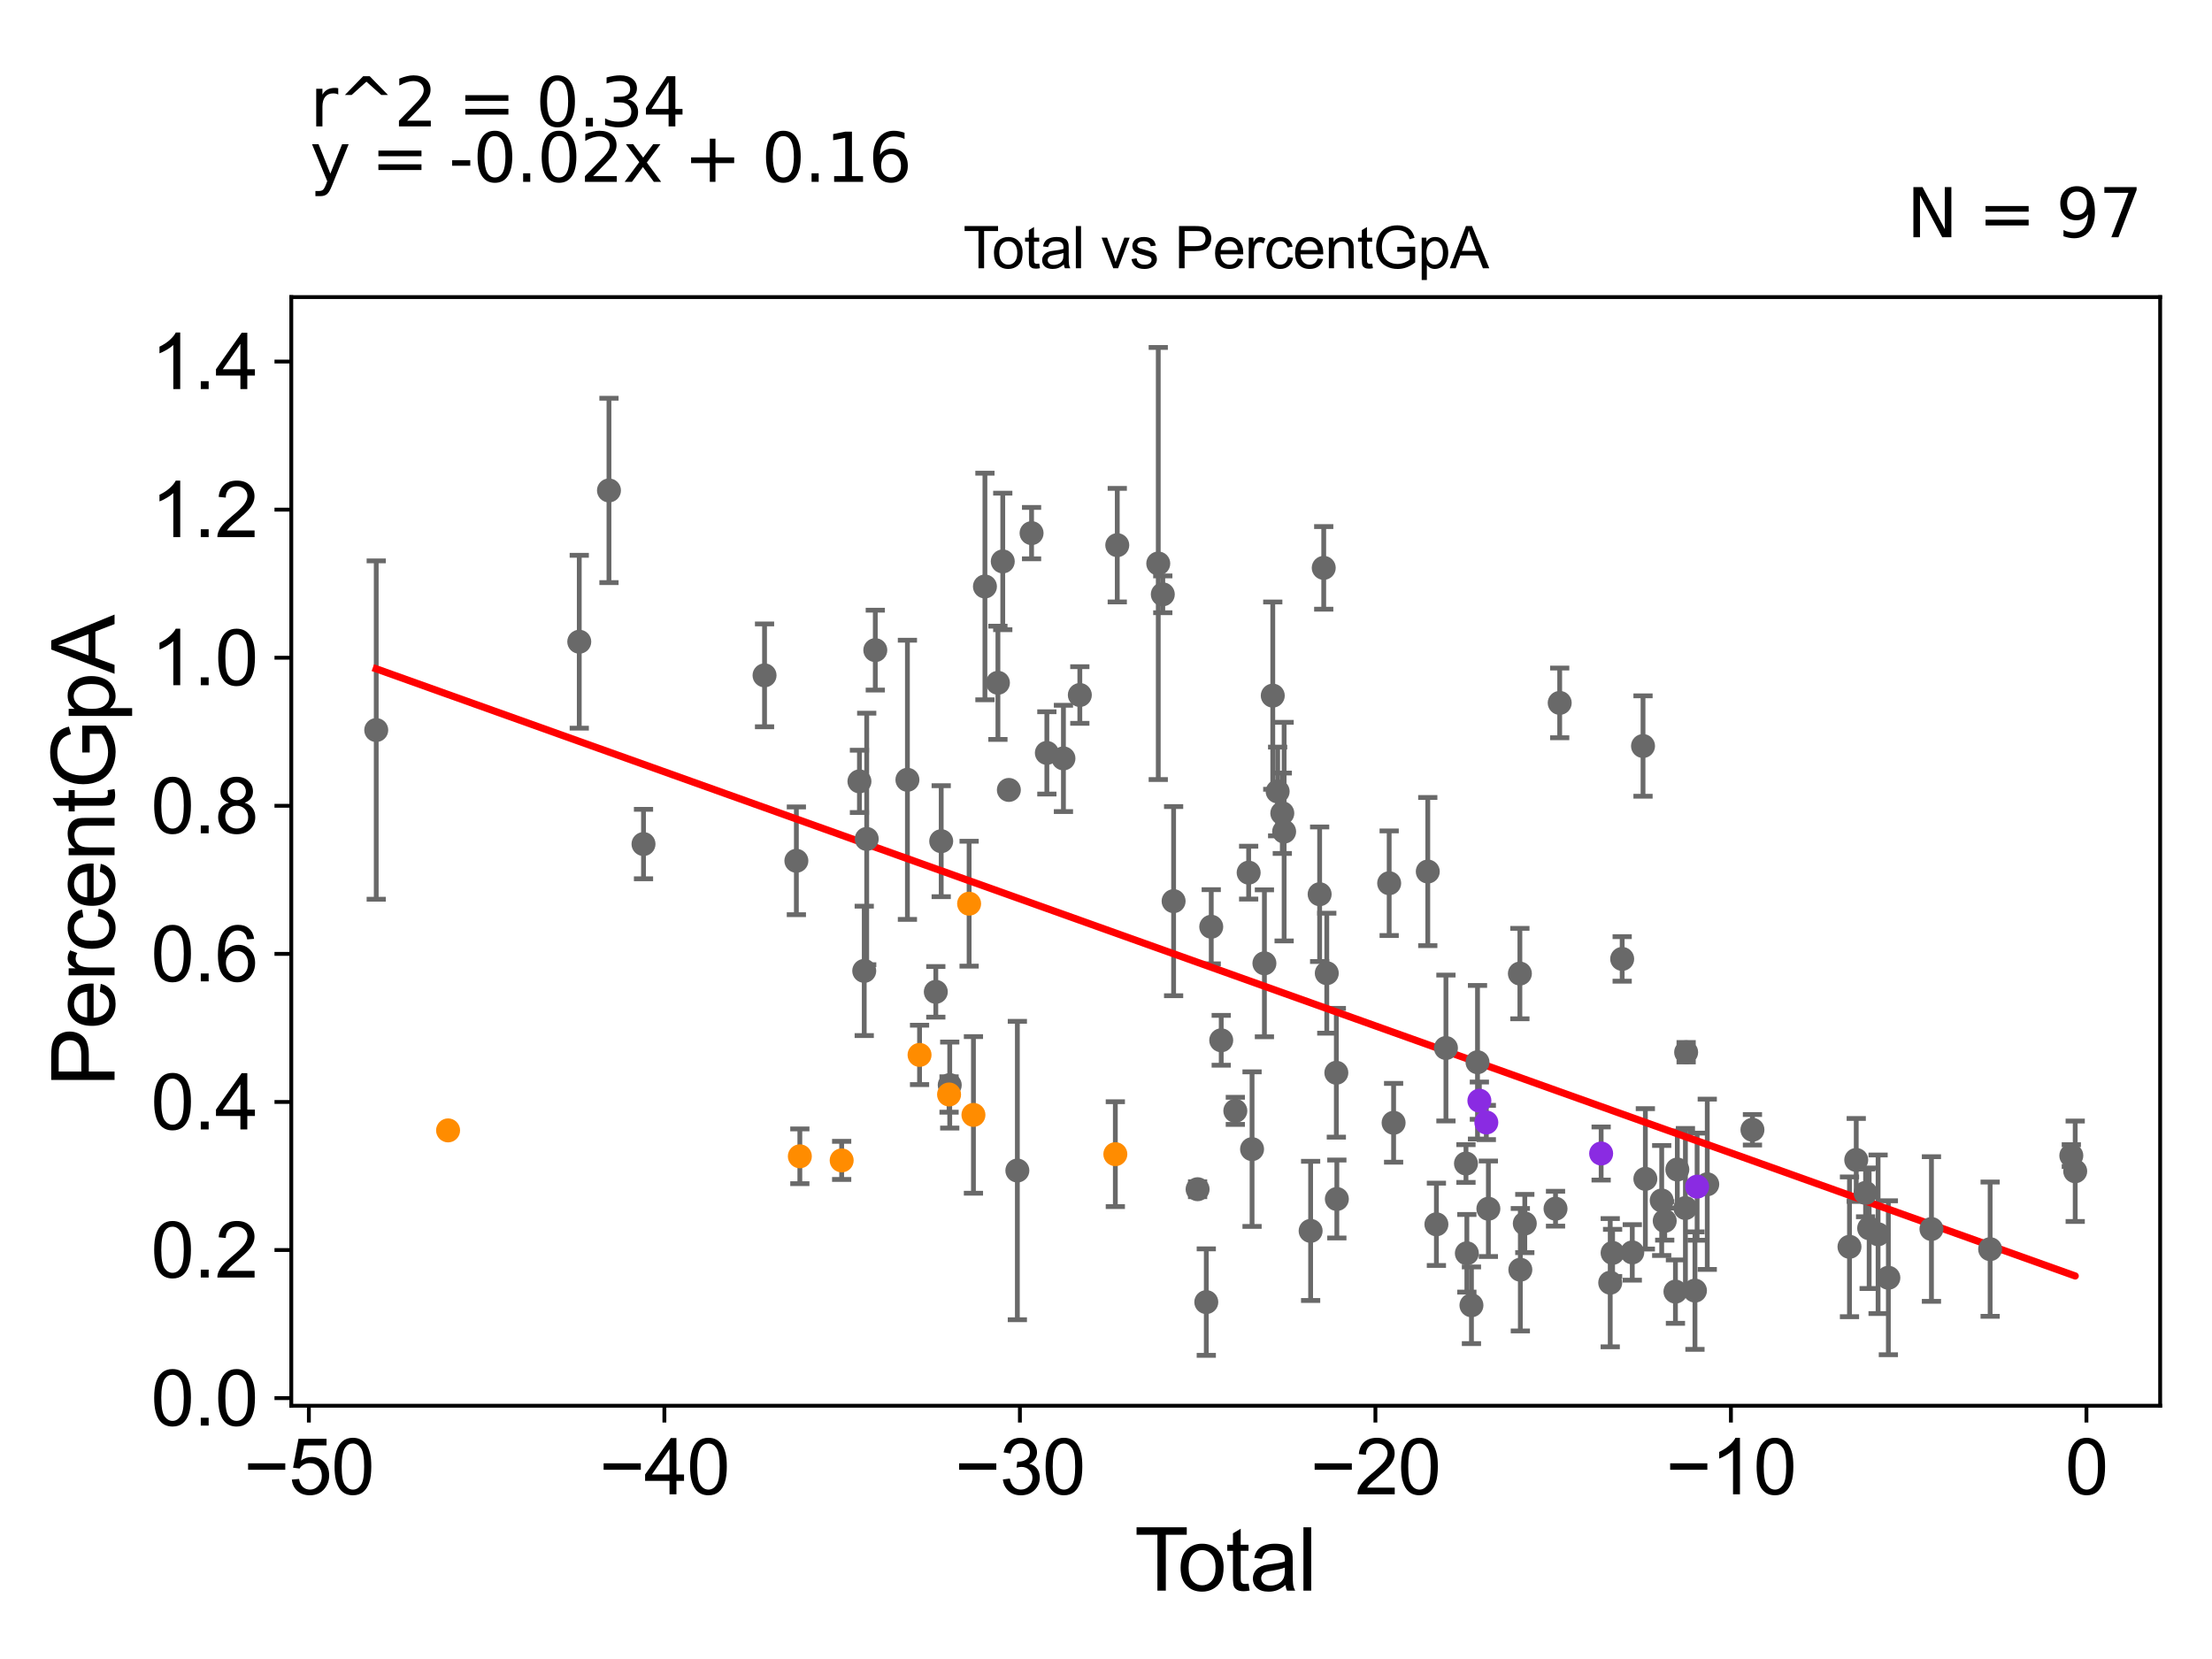 <?xml version="1.0" encoding="utf-8" standalone="no"?>
<!DOCTYPE svg PUBLIC "-//W3C//DTD SVG 1.1//EN"
  "http://www.w3.org/Graphics/SVG/1.1/DTD/svg11.dtd">
<svg xmlns:xlink="http://www.w3.org/1999/xlink" width="460.8pt" height="345.6pt" viewBox="0 0 460.8 345.6" xmlns="http://www.w3.org/2000/svg" version="1.1">
 <defs>
  <style type="text/css">*{stroke-linejoin: round; stroke-linecap: butt}</style>
 </defs>
 <g id="figure_1">
  <g id="patch_1">
   <path d="M 0 345.6 
L 460.8 345.6 
L 460.8 0 
L 0 0 
z
" style="fill: #ffffff"/>
  </g>
  <g id="axes_1">
   <g id="patch_2">
    <path d="M 60.68 292.84 
L 450 292.84 
L 450 61.886 
L 60.68 61.886 
z
" style="fill: #ffffff"/>
   </g>
   <g id="PathCollection_1">
    <defs>
     <path id="me272a2851e" d="M 0 1.118 
C 0.297 1.118 0.581 1 0.791 0.791 
C 1 0.581 1.118 0.297 1.118 0 
C 1.118 -0.297 1 -0.581 0.791 -0.791 
C 0.581 -1 0.297 -1.118 0 -1.118 
C -0.297 -1.118 -0.581 -1 -0.791 -0.791 
C -1 -0.581 -1.118 -0.297 -1.118 0 
C -1.118 0.297 -1 0.581 -0.791 0.791 
C -0.581 1 -0.297 1.118 0 1.118 
z
" style="stroke: #696969"/>
    </defs>
    <g clip-path="url(#p577140c128)">
     <use xlink:href="#me272a2851e" x="78.376" y="152.085" style="fill: #696969; stroke: #696969"/>
     <use xlink:href="#me272a2851e" x="324.045" y="251.792" style="fill: #696969; stroke: #696969"/>
     <use xlink:href="#me272a2851e" x="317.644" y="254.879" style="fill: #696969; stroke: #696969"/>
     <use xlink:href="#me272a2851e" x="316.714" y="264.505" style="fill: #696969; stroke: #696969"/>
     <use xlink:href="#me272a2851e" x="316.62" y="202.812" style="fill: #696969; stroke: #696969"/>
     <use xlink:href="#me272a2851e" x="310.056" y="251.805" style="fill: #696969; stroke: #696969"/>
     <use xlink:href="#me272a2851e" x="307.793" y="221.283" style="fill: #696969; stroke: #696969"/>
     <use xlink:href="#me272a2851e" x="306.529" y="271.913" style="fill: #696969; stroke: #696969"/>
     <use xlink:href="#me272a2851e" x="305.574" y="261.082" style="fill: #696969; stroke: #696969"/>
     <use xlink:href="#me272a2851e" x="305.39" y="242.386" style="fill: #696969; stroke: #696969"/>
     <use xlink:href="#me272a2851e" x="301.215" y="218.319" style="fill: #696969; stroke: #696969"/>
     <use xlink:href="#me272a2851e" x="299.229" y="255.048" style="fill: #696969; stroke: #696969"/>
     <use xlink:href="#me272a2851e" x="297.433" y="181.559" style="fill: #696969; stroke: #696969"/>
     <use xlink:href="#me272a2851e" x="290.314" y="233.898" style="fill: #696969; stroke: #696969"/>
     <use xlink:href="#me272a2851e" x="289.391" y="183.99" style="fill: #696969; stroke: #696969"/>
     <use xlink:href="#me272a2851e" x="278.49" y="249.776" style="fill: #696969; stroke: #696969"/>
     <use xlink:href="#me272a2851e" x="278.384" y="223.476" style="fill: #696969; stroke: #696969"/>
     <use xlink:href="#me272a2851e" x="276.392" y="202.733" style="fill: #696969; stroke: #696969"/>
     <use xlink:href="#me272a2851e" x="275.757" y="118.299" style="fill: #696969; stroke: #696969"/>
     <use xlink:href="#me272a2851e" x="431.493" y="240.734" style="fill: #696969; stroke: #696969"/>
     <use xlink:href="#me272a2851e" x="324.914" y="146.427" style="fill: #696969; stroke: #696969"/>
     <use xlink:href="#me272a2851e" x="335.439" y="267.211" style="fill: #696969; stroke: #696969"/>
     <use xlink:href="#me272a2851e" x="335.934" y="261.005" style="fill: #696969; stroke: #696969"/>
     <use xlink:href="#me272a2851e" x="337.928" y="199.761" style="fill: #696969; stroke: #696969"/>
     <use xlink:href="#me272a2851e" x="414.582" y="260.225" style="fill: #696969; stroke: #696969"/>
     <use xlink:href="#me272a2851e" x="402.356" y="256.026" style="fill: #696969; stroke: #696969"/>
     <use xlink:href="#me272a2851e" x="393.381" y="266.18" style="fill: #696969; stroke: #696969"/>
     <use xlink:href="#me272a2851e" x="391.239" y="257.123" style="fill: #696969; stroke: #696969"/>
     <use xlink:href="#me272a2851e" x="389.379" y="255.866" style="fill: #696969; stroke: #696969"/>
     <use xlink:href="#me272a2851e" x="388.636" y="248.501" style="fill: #696969; stroke: #696969"/>
     <use xlink:href="#me272a2851e" x="386.688" y="241.636" style="fill: #696969; stroke: #696969"/>
     <use xlink:href="#me272a2851e" x="385.282" y="259.733" style="fill: #696969; stroke: #696969"/>
     <use xlink:href="#me272a2851e" x="365.066" y="235.352" style="fill: #696969; stroke: #696969"/>
     <use xlink:href="#me272a2851e" x="273.028" y="256.415" style="fill: #696969; stroke: #696969"/>
     <use xlink:href="#me272a2851e" x="355.653" y="246.707" style="fill: #696969; stroke: #696969"/>
     <use xlink:href="#me272a2851e" x="351.254" y="219.205" style="fill: #696969; stroke: #696969"/>
     <use xlink:href="#me272a2851e" x="351.103" y="251.658" style="fill: #696969; stroke: #696969"/>
     <use xlink:href="#me272a2851e" x="349.416" y="243.634" style="fill: #696969; stroke: #696969"/>
     <use xlink:href="#me272a2851e" x="349.025" y="269.068" style="fill: #696969; stroke: #696969"/>
     <use xlink:href="#me272a2851e" x="346.792" y="254.331" style="fill: #696969; stroke: #696969"/>
     <use xlink:href="#me272a2851e" x="346.163" y="250.083" style="fill: #696969; stroke: #696969"/>
     <use xlink:href="#me272a2851e" x="342.759" y="245.576" style="fill: #696969; stroke: #696969"/>
     <use xlink:href="#me272a2851e" x="342.272" y="155.411" style="fill: #696969; stroke: #696969"/>
     <use xlink:href="#me272a2851e" x="340.034" y="260.899" style="fill: #696969; stroke: #696969"/>
     <use xlink:href="#me272a2851e" x="353.091" y="268.858" style="fill: #696969; stroke: #696969"/>
     <use xlink:href="#me272a2851e" x="267.507" y="173.24" style="fill: #696969; stroke: #696969"/>
     <use xlink:href="#me272a2851e" x="274.906" y="186.284" style="fill: #696969; stroke: #696969"/>
     <use xlink:href="#me272a2851e" x="266.156" y="164.875" style="fill: #696969; stroke: #696969"/>
     <use xlink:href="#me272a2851e" x="210.163" y="164.558" style="fill: #696969; stroke: #696969"/>
     <use xlink:href="#me272a2851e" x="267.127" y="169.411" style="fill: #696969; stroke: #696969"/>
     <use xlink:href="#me272a2851e" x="207.885" y="142.24" style="fill: #696969; stroke: #696969"/>
     <use xlink:href="#me272a2851e" x="205.18" y="122.176" style="fill: #696969; stroke: #696969"/>
     <use xlink:href="#me272a2851e" x="197.848" y="226.038" style="fill: #696969; stroke: #696969"/>
     <use xlink:href="#me272a2851e" x="196.07" y="175.236" style="fill: #696969; stroke: #696969"/>
     <use xlink:href="#me272a2851e" x="194.946" y="206.62" style="fill: #696969; stroke: #696969"/>
     <use xlink:href="#me272a2851e" x="189.032" y="162.447" style="fill: #696969; stroke: #696969"/>
     <use xlink:href="#me272a2851e" x="182.341" y="135.434" style="fill: #696969; stroke: #696969"/>
     <use xlink:href="#me272a2851e" x="180.553" y="174.767" style="fill: #696969; stroke: #696969"/>
     <use xlink:href="#me272a2851e" x="180.036" y="202.253" style="fill: #696969; stroke: #696969"/>
     <use xlink:href="#me272a2851e" x="179.037" y="162.774" style="fill: #696969; stroke: #696969"/>
     <use xlink:href="#me272a2851e" x="165.899" y="179.32" style="fill: #696969; stroke: #696969"/>
     <use xlink:href="#me272a2851e" x="159.269" y="140.688" style="fill: #696969; stroke: #696969"/>
     <use xlink:href="#me272a2851e" x="134.054" y="175.83" style="fill: #696969; stroke: #696969"/>
     <use xlink:href="#me272a2851e" x="126.859" y="102.168" style="fill: #696969; stroke: #696969"/>
     <use xlink:href="#me272a2851e" x="120.671" y="133.684" style="fill: #696969; stroke: #696969"/>
     <use xlink:href="#me272a2851e" x="211.934" y="243.843" style="fill: #696969; stroke: #696969"/>
     <use xlink:href="#me272a2851e" x="214.894" y="111.061" style="fill: #696969; stroke: #696969"/>
     <use xlink:href="#me272a2851e" x="208.894" y="116.955" style="fill: #696969; stroke: #696969"/>
     <use xlink:href="#me272a2851e" x="221.534" y="157.99" style="fill: #696969; stroke: #696969"/>
     <use xlink:href="#me272a2851e" x="265.141" y="144.913" style="fill: #696969; stroke: #696969"/>
     <use xlink:href="#me272a2851e" x="263.401" y="200.678" style="fill: #696969; stroke: #696969"/>
     <use xlink:href="#me272a2851e" x="260.827" y="239.387" style="fill: #696969; stroke: #696969"/>
     <use xlink:href="#me272a2851e" x="260.118" y="181.787" style="fill: #696969; stroke: #696969"/>
     <use xlink:href="#me272a2851e" x="257.341" y="231.41" style="fill: #696969; stroke: #696969"/>
     <use xlink:href="#me272a2851e" x="254.403" y="216.711" style="fill: #696969; stroke: #696969"/>
     <use xlink:href="#me272a2851e" x="252.323" y="193.06" style="fill: #696969; stroke: #696969"/>
     <use xlink:href="#me272a2851e" x="251.292" y="271.252" style="fill: #696969; stroke: #696969"/>
     <use xlink:href="#me272a2851e" x="218.08" y="156.844" style="fill: #696969; stroke: #696969"/>
     <use xlink:href="#me272a2851e" x="244.485" y="187.725" style="fill: #696969; stroke: #696969"/>
     <use xlink:href="#me272a2851e" x="249.482" y="247.737" style="fill: #696969; stroke: #696969"/>
     <use xlink:href="#me272a2851e" x="432.304" y="243.993" style="fill: #696969; stroke: #696969"/>
     <use xlink:href="#me272a2851e" x="241.287" y="117.389" style="fill: #696969; stroke: #696969"/>
     <use xlink:href="#me272a2851e" x="232.747" y="113.565" style="fill: #696969; stroke: #696969"/>
     <use xlink:href="#me272a2851e" x="224.949" y="144.781" style="fill: #696969; stroke: #696969"/>
     <use xlink:href="#me272a2851e" x="242.232" y="123.809" style="fill: #696969; stroke: #696969"/>
    </g>
   </g>
   <g id="PathCollection_2">
    <defs>
     <path id="m7b4438d2dd" d="M 0 1.118 
C 0.297 1.118 0.581 1 0.791 0.791 
C 1 0.581 1.118 0.297 1.118 0 
C 1.118 -0.297 1 -0.581 0.791 -0.791 
C 0.581 -1 0.297 -1.118 0 -1.118 
C -0.297 -1.118 -0.581 -1 -0.791 -0.791 
C -1 -0.581 -1.118 -0.297 -1.118 0 
C -1.118 0.297 -1 0.581 -0.791 0.791 
C -0.581 1 -0.297 1.118 0 1.118 
z
" style="stroke: #ff8c00"/>
    </defs>
    <g clip-path="url(#p577140c128)">
     <use xlink:href="#m7b4438d2dd" x="93.343" y="235.482" style="fill: #ff8c00; stroke: #ff8c00"/>
     <use xlink:href="#m7b4438d2dd" x="232.345" y="240.435" style="fill: #ff8c00; stroke: #ff8c00"/>
     <use xlink:href="#m7b4438d2dd" x="191.56" y="219.755" style="fill: #ff8c00; stroke: #ff8c00"/>
     <use xlink:href="#m7b4438d2dd" x="202.786" y="232.255" style="fill: #ff8c00; stroke: #ff8c00"/>
     <use xlink:href="#m7b4438d2dd" x="201.884" y="188.254" style="fill: #ff8c00; stroke: #ff8c00"/>
     <use xlink:href="#m7b4438d2dd" x="197.707" y="228.002" style="fill: #ff8c00; stroke: #ff8c00"/>
     <use xlink:href="#m7b4438d2dd" x="175.335" y="241.73" style="fill: #ff8c00; stroke: #ff8c00"/>
     <use xlink:href="#m7b4438d2dd" x="166.622" y="240.879" style="fill: #ff8c00; stroke: #ff8c00"/>
    </g>
   </g>
   <g id="PathCollection_3">
    <defs>
     <path id="mb0d15bdfef" d="M 0 1.118 
C 0.297 1.118 0.581 1 0.791 0.791 
C 1 0.581 1.118 0.297 1.118 0 
C 1.118 -0.297 1 -0.581 0.791 -0.791 
C 0.581 -1 0.297 -1.118 0 -1.118 
C -0.297 -1.118 -0.581 -1 -0.791 -0.791 
C -1 -0.581 -1.118 -0.297 -1.118 0 
C -1.118 0.297 -1 0.581 -0.791 0.791 
C -0.581 1 -0.297 1.118 0 1.118 
z
" style="stroke: #8a2be2"/>
    </defs>
    <g clip-path="url(#p577140c128)">
     <use xlink:href="#mb0d15bdfef" x="308.181" y="229.289" style="fill: #8a2be2; stroke: #8a2be2"/>
     <use xlink:href="#mb0d15bdfef" x="309.63" y="233.834" style="fill: #8a2be2; stroke: #8a2be2"/>
     <use xlink:href="#mb0d15bdfef" x="333.548" y="240.298" style="fill: #8a2be2; stroke: #8a2be2"/>
     <use xlink:href="#mb0d15bdfef" x="353.54" y="247.202" style="fill: #8a2be2; stroke: #8a2be2"/>
    </g>
   </g>
   <g id="matplotlib.axis_1">
    <g id="xtick_1">
     <g id="line2d_1">
      <defs>
       <path id="ma91003ff1f" d="M 0 0 
L 0 3.5 
" style="stroke: #000000; stroke-width: 0.8"/>
      </defs>
      <g>
       <use xlink:href="#ma91003ff1f" x="64.343" y="292.84" style="stroke: #000000; stroke-width: 0.8"/>
      </g>
     </g>
     <g id="text_1">
      <!-- −50 -->
      <g transform="translate(50.773 311.293)scale(0.16 -0.16)">
       <defs>
        <path id="ArialMT-2212" d="M 3381 1997 
L 356 1997 
L 356 2522 
L 3381 2522 
L 3381 1997 
z
" transform="scale(0.016)"/>
        <path id="ArialMT-35" d="M 266 1200 
L 856 1250 
Q 922 819 1161 601 
Q 1400 384 1738 384 
Q 2144 384 2425 690 
Q 2706 997 2706 1503 
Q 2706 1984 2436 2262 
Q 2166 2541 1728 2541 
Q 1456 2541 1237 2417 
Q 1019 2294 894 2097 
L 366 2166 
L 809 4519 
L 3088 4519 
L 3088 3981 
L 1259 3981 
L 1013 2750 
Q 1425 3038 1878 3038 
Q 2478 3038 2890 2622 
Q 3303 2206 3303 1553 
Q 3303 931 2941 478 
Q 2500 -78 1738 -78 
Q 1113 -78 717 272 
Q 322 622 266 1200 
z
" transform="scale(0.016)"/>
        <path id="ArialMT-30" d="M 266 2259 
Q 266 3072 433 3567 
Q 600 4063 929 4331 
Q 1259 4600 1759 4600 
Q 2128 4600 2406 4451 
Q 2684 4303 2865 4023 
Q 3047 3744 3150 3342 
Q 3253 2941 3253 2259 
Q 3253 1453 3087 958 
Q 2922 463 2592 192 
Q 2263 -78 1759 -78 
Q 1097 -78 719 397 
Q 266 969 266 2259 
z
M 844 2259 
Q 844 1131 1108 757 
Q 1372 384 1759 384 
Q 2147 384 2411 759 
Q 2675 1134 2675 2259 
Q 2675 3391 2411 3762 
Q 2147 4134 1753 4134 
Q 1366 4134 1134 3806 
Q 844 3388 844 2259 
z
" transform="scale(0.016)"/>
       </defs>
       <use xlink:href="#ArialMT-2212"/>
       <use xlink:href="#ArialMT-35" x="58.398"/>
       <use xlink:href="#ArialMT-30" x="114.014"/>
      </g>
     </g>
    </g>
    <g id="xtick_2">
     <g id="line2d_2">
      <g>
       <use xlink:href="#ma91003ff1f" x="138.404" y="292.84" style="stroke: #000000; stroke-width: 0.8"/>
      </g>
     </g>
     <g id="text_2">
      <!-- −40 -->
      <g transform="translate(124.834 311.293)scale(0.16 -0.16)">
       <defs>
        <path id="ArialMT-34" d="M 2069 0 
L 2069 1097 
L 81 1097 
L 81 1613 
L 2172 4581 
L 2631 4581 
L 2631 1613 
L 3250 1613 
L 3250 1097 
L 2631 1097 
L 2631 0 
L 2069 0 
z
M 2069 1613 
L 2069 3678 
L 634 1613 
L 2069 1613 
z
" transform="scale(0.016)"/>
       </defs>
       <use xlink:href="#ArialMT-2212"/>
       <use xlink:href="#ArialMT-34" x="58.398"/>
       <use xlink:href="#ArialMT-30" x="114.014"/>
      </g>
     </g>
    </g>
    <g id="xtick_3">
     <g id="line2d_3">
      <g>
       <use xlink:href="#ma91003ff1f" x="212.464" y="292.84" style="stroke: #000000; stroke-width: 0.8"/>
      </g>
     </g>
     <g id="text_3">
      <!-- −30 -->
      <g transform="translate(198.894 311.293)scale(0.16 -0.16)">
       <defs>
        <path id="ArialMT-33" d="M 269 1209 
L 831 1284 
Q 928 806 1161 595 
Q 1394 384 1728 384 
Q 2125 384 2398 659 
Q 2672 934 2672 1341 
Q 2672 1728 2419 1979 
Q 2166 2231 1775 2231 
Q 1616 2231 1378 2169 
L 1441 2663 
Q 1497 2656 1531 2656 
Q 1891 2656 2178 2843 
Q 2466 3031 2466 3422 
Q 2466 3731 2256 3934 
Q 2047 4138 1716 4138 
Q 1388 4138 1169 3931 
Q 950 3725 888 3313 
L 325 3413 
Q 428 3978 793 4289 
Q 1159 4600 1703 4600 
Q 2078 4600 2393 4439 
Q 2709 4278 2876 4000 
Q 3044 3722 3044 3409 
Q 3044 3113 2884 2869 
Q 2725 2625 2413 2481 
Q 2819 2388 3044 2092 
Q 3269 1797 3269 1353 
Q 3269 753 2831 336 
Q 2394 -81 1725 -81 
Q 1122 -81 723 278 
Q 325 638 269 1209 
z
" transform="scale(0.016)"/>
       </defs>
       <use xlink:href="#ArialMT-2212"/>
       <use xlink:href="#ArialMT-33" x="58.398"/>
       <use xlink:href="#ArialMT-30" x="114.014"/>
      </g>
     </g>
    </g>
    <g id="xtick_4">
     <g id="line2d_4">
      <g>
       <use xlink:href="#ma91003ff1f" x="286.524" y="292.84" style="stroke: #000000; stroke-width: 0.8"/>
      </g>
     </g>
     <g id="text_4">
      <!-- −20 -->
      <g transform="translate(272.954 311.293)scale(0.16 -0.16)">
       <defs>
        <path id="ArialMT-32" d="M 3222 541 
L 3222 0 
L 194 0 
Q 188 203 259 391 
Q 375 700 629 1000 
Q 884 1300 1366 1694 
Q 2113 2306 2375 2664 
Q 2638 3022 2638 3341 
Q 2638 3675 2398 3904 
Q 2159 4134 1775 4134 
Q 1369 4134 1125 3890 
Q 881 3647 878 3216 
L 300 3275 
Q 359 3922 746 4261 
Q 1134 4600 1788 4600 
Q 2447 4600 2831 4234 
Q 3216 3869 3216 3328 
Q 3216 3053 3103 2787 
Q 2991 2522 2730 2228 
Q 2469 1934 1863 1422 
Q 1356 997 1212 845 
Q 1069 694 975 541 
L 3222 541 
z
" transform="scale(0.016)"/>
       </defs>
       <use xlink:href="#ArialMT-2212"/>
       <use xlink:href="#ArialMT-32" x="58.398"/>
       <use xlink:href="#ArialMT-30" x="114.014"/>
      </g>
     </g>
    </g>
    <g id="xtick_5">
     <g id="line2d_5">
      <g>
       <use xlink:href="#ma91003ff1f" x="360.584" y="292.84" style="stroke: #000000; stroke-width: 0.8"/>
      </g>
     </g>
     <g id="text_5">
      <!-- −10 -->
      <g transform="translate(347.014 311.293)scale(0.16 -0.16)">
       <defs>
        <path id="ArialMT-31" d="M 2384 0 
L 1822 0 
L 1822 3584 
Q 1619 3391 1289 3197 
Q 959 3003 697 2906 
L 697 3450 
Q 1169 3672 1522 3987 
Q 1875 4303 2022 4600 
L 2384 4600 
L 2384 0 
z
" transform="scale(0.016)"/>
       </defs>
       <use xlink:href="#ArialMT-2212"/>
       <use xlink:href="#ArialMT-31" x="58.398"/>
       <use xlink:href="#ArialMT-30" x="114.014"/>
      </g>
     </g>
    </g>
    <g id="xtick_6">
     <g id="line2d_6">
      <g>
       <use xlink:href="#ma91003ff1f" x="434.644" y="292.84" style="stroke: #000000; stroke-width: 0.8"/>
      </g>
     </g>
     <g id="text_6">
      <!-- 0 -->
      <g transform="translate(430.195 311.293)scale(0.16 -0.16)">
       <use xlink:href="#ArialMT-30"/>
      </g>
     </g>
    </g>
    <g id="text_7">
     <!-- Total -->
     <g transform="translate(236.335 331.357)scale(0.18 -0.18)">
      <defs>
       <path id="ArialMT-54" d="M 1659 0 
L 1659 4041 
L 150 4041 
L 150 4581 
L 3781 4581 
L 3781 4041 
L 2266 4041 
L 2266 0 
L 1659 0 
z
" transform="scale(0.016)"/>
       <path id="ArialMT-6f" d="M 213 1659 
Q 213 2581 725 3025 
Q 1153 3394 1769 3394 
Q 2453 3394 2887 2945 
Q 3322 2497 3322 1706 
Q 3322 1066 3130 698 
Q 2938 331 2570 128 
Q 2203 -75 1769 -75 
Q 1072 -75 642 372 
Q 213 819 213 1659 
z
M 791 1659 
Q 791 1022 1069 705 
Q 1347 388 1769 388 
Q 2188 388 2466 706 
Q 2744 1025 2744 1678 
Q 2744 2294 2464 2611 
Q 2184 2928 1769 2928 
Q 1347 2928 1069 2612 
Q 791 2297 791 1659 
z
" transform="scale(0.016)"/>
       <path id="ArialMT-74" d="M 1650 503 
L 1731 6 
Q 1494 -44 1306 -44 
Q 1000 -44 831 53 
Q 663 150 594 308 
Q 525 466 525 972 
L 525 2881 
L 113 2881 
L 113 3319 
L 525 3319 
L 525 4141 
L 1084 4478 
L 1084 3319 
L 1650 3319 
L 1650 2881 
L 1084 2881 
L 1084 941 
Q 1084 700 1114 631 
Q 1144 563 1211 522 
Q 1278 481 1403 481 
Q 1497 481 1650 503 
z
" transform="scale(0.016)"/>
       <path id="ArialMT-61" d="M 2588 409 
Q 2275 144 1986 34 
Q 1697 -75 1366 -75 
Q 819 -75 525 192 
Q 231 459 231 875 
Q 231 1119 342 1320 
Q 453 1522 633 1644 
Q 813 1766 1038 1828 
Q 1203 1872 1538 1913 
Q 2219 1994 2541 2106 
Q 2544 2222 2544 2253 
Q 2544 2597 2384 2738 
Q 2169 2928 1744 2928 
Q 1347 2928 1158 2789 
Q 969 2650 878 2297 
L 328 2372 
Q 403 2725 575 2942 
Q 747 3159 1072 3276 
Q 1397 3394 1825 3394 
Q 2250 3394 2515 3294 
Q 2781 3194 2906 3042 
Q 3031 2891 3081 2659 
Q 3109 2516 3109 2141 
L 3109 1391 
Q 3109 606 3145 398 
Q 3181 191 3288 0 
L 2700 0 
Q 2613 175 2588 409 
z
M 2541 1666 
Q 2234 1541 1622 1453 
Q 1275 1403 1131 1340 
Q 988 1278 909 1158 
Q 831 1038 831 891 
Q 831 666 1001 516 
Q 1172 366 1500 366 
Q 1825 366 2078 508 
Q 2331 650 2450 897 
Q 2541 1088 2541 1459 
L 2541 1666 
z
" transform="scale(0.016)"/>
       <path id="ArialMT-6c" d="M 409 0 
L 409 4581 
L 972 4581 
L 972 0 
L 409 0 
z
" transform="scale(0.016)"/>
      </defs>
      <use xlink:href="#ArialMT-54"/>
      <use xlink:href="#ArialMT-6f" x="49.959"/>
      <use xlink:href="#ArialMT-74" x="105.574"/>
      <use xlink:href="#ArialMT-61" x="133.357"/>
      <use xlink:href="#ArialMT-6c" x="188.973"/>
     </g>
    </g>
   </g>
   <g id="matplotlib.axis_2">
    <g id="ytick_1">
     <g id="line2d_7">
      <defs>
       <path id="mbfe982eaa8" d="M 0 0 
L -3.5 0 
" style="stroke: #000000; stroke-width: 0.8"/>
      </defs>
      <g>
       <use xlink:href="#mbfe982eaa8" x="60.68" y="291.251" style="stroke: #000000; stroke-width: 0.8"/>
      </g>
     </g>
     <g id="text_8">
      <!-- 0.0 -->
      <g transform="translate(31.44 296.977)scale(0.16 -0.16)">
       <defs>
        <path id="ArialMT-2e" d="M 581 0 
L 581 641 
L 1222 641 
L 1222 0 
L 581 0 
z
" transform="scale(0.016)"/>
       </defs>
       <use xlink:href="#ArialMT-30"/>
       <use xlink:href="#ArialMT-2e" x="55.615"/>
       <use xlink:href="#ArialMT-30" x="83.398"/>
      </g>
     </g>
    </g>
    <g id="ytick_2">
     <g id="line2d_8">
      <g>
       <use xlink:href="#mbfe982eaa8" x="60.68" y="260.404" style="stroke: #000000; stroke-width: 0.8"/>
      </g>
     </g>
     <g id="text_9">
      <!-- 0.2 -->
      <g transform="translate(31.44 266.13)scale(0.16 -0.16)">
       <use xlink:href="#ArialMT-30"/>
       <use xlink:href="#ArialMT-2e" x="55.615"/>
       <use xlink:href="#ArialMT-32" x="83.398"/>
      </g>
     </g>
    </g>
    <g id="ytick_3">
     <g id="line2d_9">
      <g>
       <use xlink:href="#mbfe982eaa8" x="60.68" y="229.557" style="stroke: #000000; stroke-width: 0.8"/>
      </g>
     </g>
     <g id="text_10">
      <!-- 0.4 -->
      <g transform="translate(31.44 235.283)scale(0.16 -0.16)">
       <use xlink:href="#ArialMT-30"/>
       <use xlink:href="#ArialMT-2e" x="55.615"/>
       <use xlink:href="#ArialMT-34" x="83.398"/>
      </g>
     </g>
    </g>
    <g id="ytick_4">
     <g id="line2d_10">
      <g>
       <use xlink:href="#mbfe982eaa8" x="60.68" y="198.71" style="stroke: #000000; stroke-width: 0.8"/>
      </g>
     </g>
     <g id="text_11">
      <!-- 0.6 -->
      <g transform="translate(31.44 204.436)scale(0.16 -0.16)">
       <defs>
        <path id="ArialMT-36" d="M 3184 3459 
L 2625 3416 
Q 2550 3747 2413 3897 
Q 2184 4138 1850 4138 
Q 1581 4138 1378 3988 
Q 1113 3794 959 3422 
Q 806 3050 800 2363 
Q 1003 2672 1297 2822 
Q 1591 2972 1913 2972 
Q 2475 2972 2870 2558 
Q 3266 2144 3266 1488 
Q 3266 1056 3080 686 
Q 2894 316 2569 119 
Q 2244 -78 1831 -78 
Q 1128 -78 684 439 
Q 241 956 241 2144 
Q 241 3472 731 4075 
Q 1159 4600 1884 4600 
Q 2425 4600 2770 4297 
Q 3116 3994 3184 3459 
z
M 888 1484 
Q 888 1194 1011 928 
Q 1134 663 1356 523 
Q 1578 384 1822 384 
Q 2178 384 2434 671 
Q 2691 959 2691 1453 
Q 2691 1928 2437 2201 
Q 2184 2475 1800 2475 
Q 1419 2475 1153 2201 
Q 888 1928 888 1484 
z
" transform="scale(0.016)"/>
       </defs>
       <use xlink:href="#ArialMT-30"/>
       <use xlink:href="#ArialMT-2e" x="55.615"/>
       <use xlink:href="#ArialMT-36" x="83.398"/>
      </g>
     </g>
    </g>
    <g id="ytick_5">
     <g id="line2d_11">
      <g>
       <use xlink:href="#mbfe982eaa8" x="60.68" y="167.863" style="stroke: #000000; stroke-width: 0.8"/>
      </g>
     </g>
     <g id="text_12">
      <!-- 0.8 -->
      <g transform="translate(31.44 173.589)scale(0.16 -0.16)">
       <defs>
        <path id="ArialMT-38" d="M 1131 2484 
Q 781 2613 612 2850 
Q 444 3088 444 3419 
Q 444 3919 803 4259 
Q 1163 4600 1759 4600 
Q 2359 4600 2725 4251 
Q 3091 3903 3091 3403 
Q 3091 3084 2923 2848 
Q 2756 2613 2416 2484 
Q 2838 2347 3058 2040 
Q 3278 1734 3278 1309 
Q 3278 722 2862 322 
Q 2447 -78 1769 -78 
Q 1091 -78 675 323 
Q 259 725 259 1325 
Q 259 1772 486 2073 
Q 713 2375 1131 2484 
z
M 1019 3438 
Q 1019 3113 1228 2906 
Q 1438 2700 1772 2700 
Q 2097 2700 2305 2904 
Q 2513 3109 2513 3406 
Q 2513 3716 2298 3927 
Q 2084 4138 1766 4138 
Q 1444 4138 1231 3931 
Q 1019 3725 1019 3438 
z
M 838 1322 
Q 838 1081 952 856 
Q 1066 631 1291 507 
Q 1516 384 1775 384 
Q 2178 384 2440 643 
Q 2703 903 2703 1303 
Q 2703 1709 2433 1975 
Q 2163 2241 1756 2241 
Q 1359 2241 1098 1978 
Q 838 1716 838 1322 
z
" transform="scale(0.016)"/>
       </defs>
       <use xlink:href="#ArialMT-30"/>
       <use xlink:href="#ArialMT-2e" x="55.615"/>
       <use xlink:href="#ArialMT-38" x="83.398"/>
      </g>
     </g>
    </g>
    <g id="ytick_6">
     <g id="line2d_12">
      <g>
       <use xlink:href="#mbfe982eaa8" x="60.68" y="137.016" style="stroke: #000000; stroke-width: 0.8"/>
      </g>
     </g>
     <g id="text_13">
      <!-- 1.0 -->
      <g transform="translate(31.44 142.742)scale(0.16 -0.16)">
       <use xlink:href="#ArialMT-31"/>
       <use xlink:href="#ArialMT-2e" x="55.615"/>
       <use xlink:href="#ArialMT-30" x="83.398"/>
      </g>
     </g>
    </g>
    <g id="ytick_7">
     <g id="line2d_13">
      <g>
       <use xlink:href="#mbfe982eaa8" x="60.68" y="106.169" style="stroke: #000000; stroke-width: 0.8"/>
      </g>
     </g>
     <g id="text_14">
      <!-- 1.2 -->
      <g transform="translate(31.44 111.895)scale(0.16 -0.16)">
       <use xlink:href="#ArialMT-31"/>
       <use xlink:href="#ArialMT-2e" x="55.615"/>
       <use xlink:href="#ArialMT-32" x="83.398"/>
      </g>
     </g>
    </g>
    <g id="ytick_8">
     <g id="line2d_14">
      <g>
       <use xlink:href="#mbfe982eaa8" x="60.68" y="75.322" style="stroke: #000000; stroke-width: 0.8"/>
      </g>
     </g>
     <g id="text_15">
      <!-- 1.4 -->
      <g transform="translate(31.44 81.048)scale(0.16 -0.16)">
       <use xlink:href="#ArialMT-31"/>
       <use xlink:href="#ArialMT-2e" x="55.615"/>
       <use xlink:href="#ArialMT-34" x="83.398"/>
      </g>
     </g>
    </g>
    <g id="text_16">
     <!-- PercentGpA -->
     <g transform="translate(23.863 226.386)rotate(-90)scale(0.18 -0.18)">
      <defs>
       <path id="ArialMT-50" d="M 494 0 
L 494 4581 
L 2222 4581 
Q 2678 4581 2919 4538 
Q 3256 4481 3484 4323 
Q 3713 4166 3852 3881 
Q 3991 3597 3991 3256 
Q 3991 2672 3619 2267 
Q 3247 1863 2275 1863 
L 1100 1863 
L 1100 0 
L 494 0 
z
M 1100 2403 
L 2284 2403 
Q 2872 2403 3119 2622 
Q 3366 2841 3366 3238 
Q 3366 3525 3220 3729 
Q 3075 3934 2838 4000 
Q 2684 4041 2272 4041 
L 1100 4041 
L 1100 2403 
z
" transform="scale(0.016)"/>
       <path id="ArialMT-65" d="M 2694 1069 
L 3275 997 
Q 3138 488 2766 206 
Q 2394 -75 1816 -75 
Q 1088 -75 661 373 
Q 234 822 234 1631 
Q 234 2469 665 2931 
Q 1097 3394 1784 3394 
Q 2450 3394 2872 2941 
Q 3294 2488 3294 1666 
Q 3294 1616 3291 1516 
L 816 1516 
Q 847 969 1125 678 
Q 1403 388 1819 388 
Q 2128 388 2347 550 
Q 2566 713 2694 1069 
z
M 847 1978 
L 2700 1978 
Q 2663 2397 2488 2606 
Q 2219 2931 1791 2931 
Q 1403 2931 1139 2672 
Q 875 2413 847 1978 
z
" transform="scale(0.016)"/>
       <path id="ArialMT-72" d="M 416 0 
L 416 3319 
L 922 3319 
L 922 2816 
Q 1116 3169 1280 3281 
Q 1444 3394 1641 3394 
Q 1925 3394 2219 3213 
L 2025 2691 
Q 1819 2813 1613 2813 
Q 1428 2813 1281 2702 
Q 1134 2591 1072 2394 
Q 978 2094 978 1738 
L 978 0 
L 416 0 
z
" transform="scale(0.016)"/>
       <path id="ArialMT-63" d="M 2588 1216 
L 3141 1144 
Q 3050 572 2676 248 
Q 2303 -75 1759 -75 
Q 1078 -75 664 370 
Q 250 816 250 1647 
Q 250 2184 428 2587 
Q 606 2991 970 3192 
Q 1334 3394 1763 3394 
Q 2303 3394 2647 3120 
Q 2991 2847 3088 2344 
L 2541 2259 
Q 2463 2594 2264 2762 
Q 2066 2931 1784 2931 
Q 1359 2931 1093 2626 
Q 828 2322 828 1663 
Q 828 994 1084 691 
Q 1341 388 1753 388 
Q 2084 388 2306 591 
Q 2528 794 2588 1216 
z
" transform="scale(0.016)"/>
       <path id="ArialMT-6e" d="M 422 0 
L 422 3319 
L 928 3319 
L 928 2847 
Q 1294 3394 1984 3394 
Q 2284 3394 2536 3286 
Q 2788 3178 2913 3003 
Q 3038 2828 3088 2588 
Q 3119 2431 3119 2041 
L 3119 0 
L 2556 0 
L 2556 2019 
Q 2556 2363 2490 2533 
Q 2425 2703 2258 2804 
Q 2091 2906 1866 2906 
Q 1506 2906 1245 2678 
Q 984 2450 984 1813 
L 984 0 
L 422 0 
z
" transform="scale(0.016)"/>
       <path id="ArialMT-47" d="M 2638 1797 
L 2638 2334 
L 4578 2338 
L 4578 638 
Q 4131 281 3656 101 
Q 3181 -78 2681 -78 
Q 2006 -78 1454 211 
Q 903 500 622 1047 
Q 341 1594 341 2269 
Q 341 2938 620 3517 
Q 900 4097 1425 4378 
Q 1950 4659 2634 4659 
Q 3131 4659 3532 4498 
Q 3934 4338 4162 4050 
Q 4391 3763 4509 3300 
L 3963 3150 
Q 3859 3500 3706 3700 
Q 3553 3900 3268 4020 
Q 2984 4141 2638 4141 
Q 2222 4141 1919 4014 
Q 1616 3888 1430 3681 
Q 1244 3475 1141 3228 
Q 966 2803 966 2306 
Q 966 1694 1177 1281 
Q 1388 869 1791 669 
Q 2194 469 2647 469 
Q 3041 469 3416 620 
Q 3791 772 3984 944 
L 3984 1797 
L 2638 1797 
z
" transform="scale(0.016)"/>
       <path id="ArialMT-70" d="M 422 -1272 
L 422 3319 
L 934 3319 
L 934 2888 
Q 1116 3141 1344 3267 
Q 1572 3394 1897 3394 
Q 2322 3394 2647 3175 
Q 2972 2956 3137 2557 
Q 3303 2159 3303 1684 
Q 3303 1175 3120 767 
Q 2938 359 2589 142 
Q 2241 -75 1856 -75 
Q 1575 -75 1351 44 
Q 1128 163 984 344 
L 984 -1272 
L 422 -1272 
z
M 931 1641 
Q 931 1000 1190 694 
Q 1450 388 1819 388 
Q 2194 388 2461 705 
Q 2728 1022 2728 1688 
Q 2728 2322 2467 2637 
Q 2206 2953 1844 2953 
Q 1484 2953 1207 2617 
Q 931 2281 931 1641 
z
" transform="scale(0.016)"/>
       <path id="ArialMT-41" d="M -9 0 
L 1750 4581 
L 2403 4581 
L 4278 0 
L 3588 0 
L 3053 1388 
L 1138 1388 
L 634 0 
L -9 0 
z
M 1313 1881 
L 2866 1881 
L 2388 3150 
Q 2169 3728 2063 4100 
Q 1975 3659 1816 3225 
L 1313 1881 
z
" transform="scale(0.016)"/>
      </defs>
      <use xlink:href="#ArialMT-50"/>
      <use xlink:href="#ArialMT-65" x="66.699"/>
      <use xlink:href="#ArialMT-72" x="122.314"/>
      <use xlink:href="#ArialMT-63" x="155.615"/>
      <use xlink:href="#ArialMT-65" x="205.615"/>
      <use xlink:href="#ArialMT-6e" x="261.23"/>
      <use xlink:href="#ArialMT-74" x="316.846"/>
      <use xlink:href="#ArialMT-47" x="344.629"/>
      <use xlink:href="#ArialMT-70" x="422.412"/>
      <use xlink:href="#ArialMT-41" x="478.027"/>
     </g>
    </g>
   </g>
   <g id="LineCollection_1">
    <path d="M 78.376 187.328 
L 78.376 116.843 
" clip-path="url(#p577140c128)" style="fill: none; stroke: #696969"/>
    <path d="M 324.045 255.422 
L 324.045 248.162 
" clip-path="url(#p577140c128)" style="fill: none; stroke: #696969"/>
    <path d="M 317.644 260.949 
L 317.644 248.81 
" clip-path="url(#p577140c128)" style="fill: none; stroke: #696969"/>
    <path d="M 316.714 277.26 
L 316.714 251.75 
" clip-path="url(#p577140c128)" style="fill: none; stroke: #696969"/>
    <path d="M 316.62 212.229 
L 316.62 193.395 
" clip-path="url(#p577140c128)" style="fill: none; stroke: #696969"/>
    <path d="M 310.056 261.754 
L 310.056 241.856 
" clip-path="url(#p577140c128)" style="fill: none; stroke: #696969"/>
    <path d="M 307.793 237.279 
L 307.793 205.287 
" clip-path="url(#p577140c128)" style="fill: none; stroke: #696969"/>
    <path d="M 306.529 279.898 
L 306.529 263.928 
" clip-path="url(#p577140c128)" style="fill: none; stroke: #696969"/>
    <path d="M 305.574 269.167 
L 305.574 252.997 
" clip-path="url(#p577140c128)" style="fill: none; stroke: #696969"/>
    <path d="M 305.39 246.321 
L 305.39 238.45 
" clip-path="url(#p577140c128)" style="fill: none; stroke: #696969"/>
    <path d="M 301.215 233.514 
L 301.215 203.124 
" clip-path="url(#p577140c128)" style="fill: none; stroke: #696969"/>
    <path d="M 299.229 263.622 
L 299.229 246.474 
" clip-path="url(#p577140c128)" style="fill: none; stroke: #696969"/>
    <path d="M 297.433 196.992 
L 297.433 166.126 
" clip-path="url(#p577140c128)" style="fill: none; stroke: #696969"/>
    <path d="M 290.314 242.104 
L 290.314 225.693 
" clip-path="url(#p577140c128)" style="fill: none; stroke: #696969"/>
    <path d="M 289.391 194.887 
L 289.391 173.094 
" clip-path="url(#p577140c128)" style="fill: none; stroke: #696969"/>
    <path d="M 278.49 257.895 
L 278.49 241.657 
" clip-path="url(#p577140c128)" style="fill: none; stroke: #696969"/>
    <path d="M 278.384 236.887 
L 278.384 210.065 
" clip-path="url(#p577140c128)" style="fill: none; stroke: #696969"/>
    <path d="M 276.392 215.229 
L 276.392 190.238 
" clip-path="url(#p577140c128)" style="fill: none; stroke: #696969"/>
    <path d="M 275.757 126.904 
L 275.757 109.694 
" clip-path="url(#p577140c128)" style="fill: none; stroke: #696969"/>
    <path d="M 431.493 243.009 
L 431.493 238.459 
" clip-path="url(#p577140c128)" style="fill: none; stroke: #696969"/>
    <path d="M 324.914 153.685 
L 324.914 139.169 
" clip-path="url(#p577140c128)" style="fill: none; stroke: #696969"/>
    <path d="M 335.439 280.568 
L 335.439 253.854 
" clip-path="url(#p577140c128)" style="fill: none; stroke: #696969"/>
    <path d="M 335.934 265.914 
L 335.934 256.095 
" clip-path="url(#p577140c128)" style="fill: none; stroke: #696969"/>
    <path d="M 337.928 204.4 
L 337.928 195.121 
" clip-path="url(#p577140c128)" style="fill: none; stroke: #696969"/>
    <path d="M 414.582 274.211 
L 414.582 246.24 
" clip-path="url(#p577140c128)" style="fill: none; stroke: #696969"/>
    <path d="M 402.356 271.094 
L 402.356 240.958 
" clip-path="url(#p577140c128)" style="fill: none; stroke: #696969"/>
    <path d="M 393.381 282.212 
L 393.381 250.148 
" clip-path="url(#p577140c128)" style="fill: none; stroke: #696969"/>
    <path d="M 391.239 273.639 
L 391.239 240.607 
" clip-path="url(#p577140c128)" style="fill: none; stroke: #696969"/>
    <path d="M 389.379 268.421 
L 389.379 243.311 
" clip-path="url(#p577140c128)" style="fill: none; stroke: #696969"/>
    <path d="M 388.636 253.473 
L 388.636 243.529 
" clip-path="url(#p577140c128)" style="fill: none; stroke: #696969"/>
    <path d="M 386.688 250.277 
L 386.688 232.995 
" clip-path="url(#p577140c128)" style="fill: none; stroke: #696969"/>
    <path d="M 385.282 274.292 
L 385.282 245.173 
" clip-path="url(#p577140c128)" style="fill: none; stroke: #696969"/>
    <path d="M 365.066 238.531 
L 365.066 232.173 
" clip-path="url(#p577140c128)" style="fill: none; stroke: #696969"/>
    <path d="M 273.028 270.913 
L 273.028 241.917 
" clip-path="url(#p577140c128)" style="fill: none; stroke: #696969"/>
    <path d="M 355.653 264.444 
L 355.653 228.969 
" clip-path="url(#p577140c128)" style="fill: none; stroke: #696969"/>
    <path d="M 351.254 221.231 
L 351.254 217.18 
" clip-path="url(#p577140c128)" style="fill: none; stroke: #696969"/>
    <path d="M 351.103 268.235 
L 351.103 235.081 
" clip-path="url(#p577140c128)" style="fill: none; stroke: #696969"/>
    <path d="M 349.416 251.657 
L 349.416 235.612 
" clip-path="url(#p577140c128)" style="fill: none; stroke: #696969"/>
    <path d="M 349.025 275.667 
L 349.025 262.468 
" clip-path="url(#p577140c128)" style="fill: none; stroke: #696969"/>
    <path d="M 346.792 258.341 
L 346.792 250.32 
" clip-path="url(#p577140c128)" style="fill: none; stroke: #696969"/>
    <path d="M 346.163 261.54 
L 346.163 238.625 
" clip-path="url(#p577140c128)" style="fill: none; stroke: #696969"/>
    <path d="M 342.759 260.2 
L 342.759 230.953 
" clip-path="url(#p577140c128)" style="fill: none; stroke: #696969"/>
    <path d="M 342.272 165.868 
L 342.272 144.955 
" clip-path="url(#p577140c128)" style="fill: none; stroke: #696969"/>
    <path d="M 340.034 266.678 
L 340.034 255.119 
" clip-path="url(#p577140c128)" style="fill: none; stroke: #696969"/>
    <path d="M 353.091 281.093 
L 353.091 256.623 
" clip-path="url(#p577140c128)" style="fill: none; stroke: #696969"/>
    <path d="M 267.507 196.01 
L 267.507 150.471 
" clip-path="url(#p577140c128)" style="fill: none; stroke: #696969"/>
    <path d="M 274.906 200.3 
L 274.906 172.269 
" clip-path="url(#p577140c128)" style="fill: none; stroke: #696969"/>
    <path d="M 266.156 174.119 
L 266.156 155.63 
" clip-path="url(#p577140c128)" style="fill: none; stroke: #696969"/>
    <path d="M 210.163 165.095 
L 210.163 164.022 
" clip-path="url(#p577140c128)" style="fill: none; stroke: #696969"/>
    <path d="M 267.127 177.785 
L 267.127 161.038 
" clip-path="url(#p577140c128)" style="fill: none; stroke: #696969"/>
    <path d="M 207.885 154.04 
L 207.885 130.441 
" clip-path="url(#p577140c128)" style="fill: none; stroke: #696969"/>
    <path d="M 205.18 145.78 
L 205.18 98.572 
" clip-path="url(#p577140c128)" style="fill: none; stroke: #696969"/>
    <path d="M 197.848 234.997 
L 197.848 217.078 
" clip-path="url(#p577140c128)" style="fill: none; stroke: #696969"/>
    <path d="M 196.07 186.797 
L 196.07 163.675 
" clip-path="url(#p577140c128)" style="fill: none; stroke: #696969"/>
    <path d="M 194.946 211.891 
L 194.946 201.349 
" clip-path="url(#p577140c128)" style="fill: none; stroke: #696969"/>
    <path d="M 189.032 191.525 
L 189.032 133.369 
" clip-path="url(#p577140c128)" style="fill: none; stroke: #696969"/>
    <path d="M 182.341 143.753 
L 182.341 127.115 
" clip-path="url(#p577140c128)" style="fill: none; stroke: #696969"/>
    <path d="M 180.553 200.963 
L 180.553 148.571 
" clip-path="url(#p577140c128)" style="fill: none; stroke: #696969"/>
    <path d="M 180.036 215.73 
L 180.036 188.776 
" clip-path="url(#p577140c128)" style="fill: none; stroke: #696969"/>
    <path d="M 179.037 169.261 
L 179.037 156.288 
" clip-path="url(#p577140c128)" style="fill: none; stroke: #696969"/>
    <path d="M 165.899 190.54 
L 165.899 168.101 
" clip-path="url(#p577140c128)" style="fill: none; stroke: #696969"/>
    <path d="M 159.269 151.4 
L 159.269 129.975 
" clip-path="url(#p577140c128)" style="fill: none; stroke: #696969"/>
    <path d="M 134.054 183.065 
L 134.054 168.594 
" clip-path="url(#p577140c128)" style="fill: none; stroke: #696969"/>
    <path d="M 126.859 121.37 
L 126.859 82.966 
" clip-path="url(#p577140c128)" style="fill: none; stroke: #696969"/>
    <path d="M 120.671 151.69 
L 120.671 115.678 
" clip-path="url(#p577140c128)" style="fill: none; stroke: #696969"/>
    <path d="M 211.934 274.926 
L 211.934 212.76 
" clip-path="url(#p577140c128)" style="fill: none; stroke: #696969"/>
    <path d="M 214.894 116.413 
L 214.894 105.71 
" clip-path="url(#p577140c128)" style="fill: none; stroke: #696969"/>
    <path d="M 208.894 131.177 
L 208.894 102.732 
" clip-path="url(#p577140c128)" style="fill: none; stroke: #696969"/>
    <path d="M 221.534 169.061 
L 221.534 146.92 
" clip-path="url(#p577140c128)" style="fill: none; stroke: #696969"/>
    <path d="M 265.141 164.419 
L 265.141 125.407 
" clip-path="url(#p577140c128)" style="fill: none; stroke: #696969"/>
    <path d="M 263.401 215.983 
L 263.401 185.373 
" clip-path="url(#p577140c128)" style="fill: none; stroke: #696969"/>
    <path d="M 260.827 255.488 
L 260.827 223.285 
" clip-path="url(#p577140c128)" style="fill: none; stroke: #696969"/>
    <path d="M 260.118 187.292 
L 260.118 176.282 
" clip-path="url(#p577140c128)" style="fill: none; stroke: #696969"/>
    <path d="M 257.341 234.234 
L 257.341 228.586 
" clip-path="url(#p577140c128)" style="fill: none; stroke: #696969"/>
    <path d="M 254.403 221.899 
L 254.403 211.522 
" clip-path="url(#p577140c128)" style="fill: none; stroke: #696969"/>
    <path d="M 252.323 200.785 
L 252.323 185.334 
" clip-path="url(#p577140c128)" style="fill: none; stroke: #696969"/>
    <path d="M 251.292 282.342 
L 251.292 260.163 
" clip-path="url(#p577140c128)" style="fill: none; stroke: #696969"/>
    <path d="M 218.08 165.418 
L 218.08 148.27 
" clip-path="url(#p577140c128)" style="fill: none; stroke: #696969"/>
    <path d="M 244.485 207.429 
L 244.485 168.022 
" clip-path="url(#p577140c128)" style="fill: none; stroke: #696969"/>
    <path d="M 249.482 249.286 
L 249.482 246.188 
" clip-path="url(#p577140c128)" style="fill: none; stroke: #696969"/>
    <path d="M 432.304 254.451 
L 432.304 233.534 
" clip-path="url(#p577140c128)" style="fill: none; stroke: #696969"/>
    <path d="M 241.287 162.395 
L 241.287 72.384 
" clip-path="url(#p577140c128)" style="fill: none; stroke: #696969"/>
    <path d="M 232.747 125.394 
L 232.747 101.736 
" clip-path="url(#p577140c128)" style="fill: none; stroke: #696969"/>
    <path d="M 224.949 150.678 
L 224.949 138.885 
" clip-path="url(#p577140c128)" style="fill: none; stroke: #696969"/>
    <path d="M 242.232 127.642 
L 242.232 119.977 
" clip-path="url(#p577140c128)" style="fill: none; stroke: #696969"/>
   </g>
   <g id="line2d_15">
    <defs>
     <path id="mac862ac5cf" d="M 2 0 
L -2 -0 
" style="stroke: #696969"/>
    </defs>
    <g clip-path="url(#p577140c128)">
     <use xlink:href="#mac862ac5cf" x="78.376" y="187.328" style="fill: #696969; stroke: #696969"/>
     <use xlink:href="#mac862ac5cf" x="324.045" y="255.422" style="fill: #696969; stroke: #696969"/>
     <use xlink:href="#mac862ac5cf" x="317.644" y="260.949" style="fill: #696969; stroke: #696969"/>
     <use xlink:href="#mac862ac5cf" x="316.714" y="277.26" style="fill: #696969; stroke: #696969"/>
     <use xlink:href="#mac862ac5cf" x="316.62" y="212.229" style="fill: #696969; stroke: #696969"/>
     <use xlink:href="#mac862ac5cf" x="310.056" y="261.754" style="fill: #696969; stroke: #696969"/>
     <use xlink:href="#mac862ac5cf" x="307.793" y="237.279" style="fill: #696969; stroke: #696969"/>
     <use xlink:href="#mac862ac5cf" x="306.529" y="279.898" style="fill: #696969; stroke: #696969"/>
     <use xlink:href="#mac862ac5cf" x="305.574" y="269.167" style="fill: #696969; stroke: #696969"/>
     <use xlink:href="#mac862ac5cf" x="305.39" y="246.321" style="fill: #696969; stroke: #696969"/>
     <use xlink:href="#mac862ac5cf" x="301.215" y="233.514" style="fill: #696969; stroke: #696969"/>
     <use xlink:href="#mac862ac5cf" x="299.229" y="263.622" style="fill: #696969; stroke: #696969"/>
     <use xlink:href="#mac862ac5cf" x="297.433" y="196.992" style="fill: #696969; stroke: #696969"/>
     <use xlink:href="#mac862ac5cf" x="290.314" y="242.104" style="fill: #696969; stroke: #696969"/>
     <use xlink:href="#mac862ac5cf" x="289.391" y="194.887" style="fill: #696969; stroke: #696969"/>
     <use xlink:href="#mac862ac5cf" x="278.49" y="257.895" style="fill: #696969; stroke: #696969"/>
     <use xlink:href="#mac862ac5cf" x="278.384" y="236.887" style="fill: #696969; stroke: #696969"/>
     <use xlink:href="#mac862ac5cf" x="276.392" y="215.229" style="fill: #696969; stroke: #696969"/>
     <use xlink:href="#mac862ac5cf" x="275.757" y="126.904" style="fill: #696969; stroke: #696969"/>
     <use xlink:href="#mac862ac5cf" x="431.493" y="243.009" style="fill: #696969; stroke: #696969"/>
     <use xlink:href="#mac862ac5cf" x="324.914" y="153.685" style="fill: #696969; stroke: #696969"/>
     <use xlink:href="#mac862ac5cf" x="335.439" y="280.568" style="fill: #696969; stroke: #696969"/>
     <use xlink:href="#mac862ac5cf" x="335.934" y="265.914" style="fill: #696969; stroke: #696969"/>
     <use xlink:href="#mac862ac5cf" x="337.928" y="204.4" style="fill: #696969; stroke: #696969"/>
     <use xlink:href="#mac862ac5cf" x="414.582" y="274.211" style="fill: #696969; stroke: #696969"/>
     <use xlink:href="#mac862ac5cf" x="402.356" y="271.094" style="fill: #696969; stroke: #696969"/>
     <use xlink:href="#mac862ac5cf" x="393.381" y="282.212" style="fill: #696969; stroke: #696969"/>
     <use xlink:href="#mac862ac5cf" x="391.239" y="273.639" style="fill: #696969; stroke: #696969"/>
     <use xlink:href="#mac862ac5cf" x="389.379" y="268.421" style="fill: #696969; stroke: #696969"/>
     <use xlink:href="#mac862ac5cf" x="388.636" y="253.473" style="fill: #696969; stroke: #696969"/>
     <use xlink:href="#mac862ac5cf" x="386.688" y="250.277" style="fill: #696969; stroke: #696969"/>
     <use xlink:href="#mac862ac5cf" x="385.282" y="274.292" style="fill: #696969; stroke: #696969"/>
     <use xlink:href="#mac862ac5cf" x="365.066" y="238.531" style="fill: #696969; stroke: #696969"/>
     <use xlink:href="#mac862ac5cf" x="273.028" y="270.913" style="fill: #696969; stroke: #696969"/>
     <use xlink:href="#mac862ac5cf" x="355.653" y="264.444" style="fill: #696969; stroke: #696969"/>
     <use xlink:href="#mac862ac5cf" x="351.254" y="221.231" style="fill: #696969; stroke: #696969"/>
     <use xlink:href="#mac862ac5cf" x="351.103" y="268.235" style="fill: #696969; stroke: #696969"/>
     <use xlink:href="#mac862ac5cf" x="349.416" y="251.657" style="fill: #696969; stroke: #696969"/>
     <use xlink:href="#mac862ac5cf" x="349.025" y="275.667" style="fill: #696969; stroke: #696969"/>
     <use xlink:href="#mac862ac5cf" x="346.792" y="258.341" style="fill: #696969; stroke: #696969"/>
     <use xlink:href="#mac862ac5cf" x="346.163" y="261.54" style="fill: #696969; stroke: #696969"/>
     <use xlink:href="#mac862ac5cf" x="342.759" y="260.2" style="fill: #696969; stroke: #696969"/>
     <use xlink:href="#mac862ac5cf" x="342.272" y="165.868" style="fill: #696969; stroke: #696969"/>
     <use xlink:href="#mac862ac5cf" x="340.034" y="266.678" style="fill: #696969; stroke: #696969"/>
     <use xlink:href="#mac862ac5cf" x="353.091" y="281.093" style="fill: #696969; stroke: #696969"/>
     <use xlink:href="#mac862ac5cf" x="267.507" y="196.01" style="fill: #696969; stroke: #696969"/>
     <use xlink:href="#mac862ac5cf" x="274.906" y="200.3" style="fill: #696969; stroke: #696969"/>
     <use xlink:href="#mac862ac5cf" x="266.156" y="174.119" style="fill: #696969; stroke: #696969"/>
     <use xlink:href="#mac862ac5cf" x="210.163" y="165.095" style="fill: #696969; stroke: #696969"/>
     <use xlink:href="#mac862ac5cf" x="267.127" y="177.785" style="fill: #696969; stroke: #696969"/>
     <use xlink:href="#mac862ac5cf" x="207.885" y="154.04" style="fill: #696969; stroke: #696969"/>
     <use xlink:href="#mac862ac5cf" x="205.18" y="145.78" style="fill: #696969; stroke: #696969"/>
     <use xlink:href="#mac862ac5cf" x="197.848" y="234.997" style="fill: #696969; stroke: #696969"/>
     <use xlink:href="#mac862ac5cf" x="196.07" y="186.797" style="fill: #696969; stroke: #696969"/>
     <use xlink:href="#mac862ac5cf" x="194.946" y="211.891" style="fill: #696969; stroke: #696969"/>
     <use xlink:href="#mac862ac5cf" x="189.032" y="191.525" style="fill: #696969; stroke: #696969"/>
     <use xlink:href="#mac862ac5cf" x="182.341" y="143.753" style="fill: #696969; stroke: #696969"/>
     <use xlink:href="#mac862ac5cf" x="180.553" y="200.963" style="fill: #696969; stroke: #696969"/>
     <use xlink:href="#mac862ac5cf" x="180.036" y="215.73" style="fill: #696969; stroke: #696969"/>
     <use xlink:href="#mac862ac5cf" x="179.037" y="169.261" style="fill: #696969; stroke: #696969"/>
     <use xlink:href="#mac862ac5cf" x="165.899" y="190.54" style="fill: #696969; stroke: #696969"/>
     <use xlink:href="#mac862ac5cf" x="159.269" y="151.4" style="fill: #696969; stroke: #696969"/>
     <use xlink:href="#mac862ac5cf" x="134.054" y="183.065" style="fill: #696969; stroke: #696969"/>
     <use xlink:href="#mac862ac5cf" x="126.859" y="121.37" style="fill: #696969; stroke: #696969"/>
     <use xlink:href="#mac862ac5cf" x="120.671" y="151.69" style="fill: #696969; stroke: #696969"/>
     <use xlink:href="#mac862ac5cf" x="211.934" y="274.926" style="fill: #696969; stroke: #696969"/>
     <use xlink:href="#mac862ac5cf" x="214.894" y="116.413" style="fill: #696969; stroke: #696969"/>
     <use xlink:href="#mac862ac5cf" x="208.894" y="131.177" style="fill: #696969; stroke: #696969"/>
     <use xlink:href="#mac862ac5cf" x="221.534" y="169.061" style="fill: #696969; stroke: #696969"/>
     <use xlink:href="#mac862ac5cf" x="265.141" y="164.419" style="fill: #696969; stroke: #696969"/>
     <use xlink:href="#mac862ac5cf" x="263.401" y="215.983" style="fill: #696969; stroke: #696969"/>
     <use xlink:href="#mac862ac5cf" x="260.827" y="255.488" style="fill: #696969; stroke: #696969"/>
     <use xlink:href="#mac862ac5cf" x="260.118" y="187.292" style="fill: #696969; stroke: #696969"/>
     <use xlink:href="#mac862ac5cf" x="257.341" y="234.234" style="fill: #696969; stroke: #696969"/>
     <use xlink:href="#mac862ac5cf" x="254.403" y="221.899" style="fill: #696969; stroke: #696969"/>
     <use xlink:href="#mac862ac5cf" x="252.323" y="200.785" style="fill: #696969; stroke: #696969"/>
     <use xlink:href="#mac862ac5cf" x="251.292" y="282.342" style="fill: #696969; stroke: #696969"/>
     <use xlink:href="#mac862ac5cf" x="218.08" y="165.418" style="fill: #696969; stroke: #696969"/>
     <use xlink:href="#mac862ac5cf" x="244.485" y="207.429" style="fill: #696969; stroke: #696969"/>
     <use xlink:href="#mac862ac5cf" x="249.482" y="249.286" style="fill: #696969; stroke: #696969"/>
     <use xlink:href="#mac862ac5cf" x="432.304" y="254.451" style="fill: #696969; stroke: #696969"/>
     <use xlink:href="#mac862ac5cf" x="241.287" y="162.395" style="fill: #696969; stroke: #696969"/>
     <use xlink:href="#mac862ac5cf" x="232.747" y="125.394" style="fill: #696969; stroke: #696969"/>
     <use xlink:href="#mac862ac5cf" x="224.949" y="150.678" style="fill: #696969; stroke: #696969"/>
     <use xlink:href="#mac862ac5cf" x="242.232" y="127.642" style="fill: #696969; stroke: #696969"/>
    </g>
   </g>
   <g id="line2d_16">
    <g clip-path="url(#p577140c128)">
     <use xlink:href="#mac862ac5cf" x="78.376" y="116.843" style="fill: #696969; stroke: #696969"/>
     <use xlink:href="#mac862ac5cf" x="324.045" y="248.162" style="fill: #696969; stroke: #696969"/>
     <use xlink:href="#mac862ac5cf" x="317.644" y="248.81" style="fill: #696969; stroke: #696969"/>
     <use xlink:href="#mac862ac5cf" x="316.714" y="251.75" style="fill: #696969; stroke: #696969"/>
     <use xlink:href="#mac862ac5cf" x="316.62" y="193.395" style="fill: #696969; stroke: #696969"/>
     <use xlink:href="#mac862ac5cf" x="310.056" y="241.856" style="fill: #696969; stroke: #696969"/>
     <use xlink:href="#mac862ac5cf" x="307.793" y="205.287" style="fill: #696969; stroke: #696969"/>
     <use xlink:href="#mac862ac5cf" x="306.529" y="263.928" style="fill: #696969; stroke: #696969"/>
     <use xlink:href="#mac862ac5cf" x="305.574" y="252.997" style="fill: #696969; stroke: #696969"/>
     <use xlink:href="#mac862ac5cf" x="305.39" y="238.45" style="fill: #696969; stroke: #696969"/>
     <use xlink:href="#mac862ac5cf" x="301.215" y="203.124" style="fill: #696969; stroke: #696969"/>
     <use xlink:href="#mac862ac5cf" x="299.229" y="246.474" style="fill: #696969; stroke: #696969"/>
     <use xlink:href="#mac862ac5cf" x="297.433" y="166.126" style="fill: #696969; stroke: #696969"/>
     <use xlink:href="#mac862ac5cf" x="290.314" y="225.693" style="fill: #696969; stroke: #696969"/>
     <use xlink:href="#mac862ac5cf" x="289.391" y="173.094" style="fill: #696969; stroke: #696969"/>
     <use xlink:href="#mac862ac5cf" x="278.49" y="241.657" style="fill: #696969; stroke: #696969"/>
     <use xlink:href="#mac862ac5cf" x="278.384" y="210.065" style="fill: #696969; stroke: #696969"/>
     <use xlink:href="#mac862ac5cf" x="276.392" y="190.238" style="fill: #696969; stroke: #696969"/>
     <use xlink:href="#mac862ac5cf" x="275.757" y="109.694" style="fill: #696969; stroke: #696969"/>
     <use xlink:href="#mac862ac5cf" x="431.493" y="238.459" style="fill: #696969; stroke: #696969"/>
     <use xlink:href="#mac862ac5cf" x="324.914" y="139.169" style="fill: #696969; stroke: #696969"/>
     <use xlink:href="#mac862ac5cf" x="335.439" y="253.854" style="fill: #696969; stroke: #696969"/>
     <use xlink:href="#mac862ac5cf" x="335.934" y="256.095" style="fill: #696969; stroke: #696969"/>
     <use xlink:href="#mac862ac5cf" x="337.928" y="195.121" style="fill: #696969; stroke: #696969"/>
     <use xlink:href="#mac862ac5cf" x="414.582" y="246.24" style="fill: #696969; stroke: #696969"/>
     <use xlink:href="#mac862ac5cf" x="402.356" y="240.958" style="fill: #696969; stroke: #696969"/>
     <use xlink:href="#mac862ac5cf" x="393.381" y="250.148" style="fill: #696969; stroke: #696969"/>
     <use xlink:href="#mac862ac5cf" x="391.239" y="240.607" style="fill: #696969; stroke: #696969"/>
     <use xlink:href="#mac862ac5cf" x="389.379" y="243.311" style="fill: #696969; stroke: #696969"/>
     <use xlink:href="#mac862ac5cf" x="388.636" y="243.529" style="fill: #696969; stroke: #696969"/>
     <use xlink:href="#mac862ac5cf" x="386.688" y="232.995" style="fill: #696969; stroke: #696969"/>
     <use xlink:href="#mac862ac5cf" x="385.282" y="245.173" style="fill: #696969; stroke: #696969"/>
     <use xlink:href="#mac862ac5cf" x="365.066" y="232.173" style="fill: #696969; stroke: #696969"/>
     <use xlink:href="#mac862ac5cf" x="273.028" y="241.917" style="fill: #696969; stroke: #696969"/>
     <use xlink:href="#mac862ac5cf" x="355.653" y="228.969" style="fill: #696969; stroke: #696969"/>
     <use xlink:href="#mac862ac5cf" x="351.254" y="217.18" style="fill: #696969; stroke: #696969"/>
     <use xlink:href="#mac862ac5cf" x="351.103" y="235.081" style="fill: #696969; stroke: #696969"/>
     <use xlink:href="#mac862ac5cf" x="349.416" y="235.612" style="fill: #696969; stroke: #696969"/>
     <use xlink:href="#mac862ac5cf" x="349.025" y="262.468" style="fill: #696969; stroke: #696969"/>
     <use xlink:href="#mac862ac5cf" x="346.792" y="250.32" style="fill: #696969; stroke: #696969"/>
     <use xlink:href="#mac862ac5cf" x="346.163" y="238.625" style="fill: #696969; stroke: #696969"/>
     <use xlink:href="#mac862ac5cf" x="342.759" y="230.953" style="fill: #696969; stroke: #696969"/>
     <use xlink:href="#mac862ac5cf" x="342.272" y="144.955" style="fill: #696969; stroke: #696969"/>
     <use xlink:href="#mac862ac5cf" x="340.034" y="255.119" style="fill: #696969; stroke: #696969"/>
     <use xlink:href="#mac862ac5cf" x="353.091" y="256.623" style="fill: #696969; stroke: #696969"/>
     <use xlink:href="#mac862ac5cf" x="267.507" y="150.471" style="fill: #696969; stroke: #696969"/>
     <use xlink:href="#mac862ac5cf" x="274.906" y="172.269" style="fill: #696969; stroke: #696969"/>
     <use xlink:href="#mac862ac5cf" x="266.156" y="155.63" style="fill: #696969; stroke: #696969"/>
     <use xlink:href="#mac862ac5cf" x="210.163" y="164.022" style="fill: #696969; stroke: #696969"/>
     <use xlink:href="#mac862ac5cf" x="267.127" y="161.038" style="fill: #696969; stroke: #696969"/>
     <use xlink:href="#mac862ac5cf" x="207.885" y="130.441" style="fill: #696969; stroke: #696969"/>
     <use xlink:href="#mac862ac5cf" x="205.18" y="98.572" style="fill: #696969; stroke: #696969"/>
     <use xlink:href="#mac862ac5cf" x="197.848" y="217.078" style="fill: #696969; stroke: #696969"/>
     <use xlink:href="#mac862ac5cf" x="196.07" y="163.675" style="fill: #696969; stroke: #696969"/>
     <use xlink:href="#mac862ac5cf" x="194.946" y="201.349" style="fill: #696969; stroke: #696969"/>
     <use xlink:href="#mac862ac5cf" x="189.032" y="133.369" style="fill: #696969; stroke: #696969"/>
     <use xlink:href="#mac862ac5cf" x="182.341" y="127.115" style="fill: #696969; stroke: #696969"/>
     <use xlink:href="#mac862ac5cf" x="180.553" y="148.571" style="fill: #696969; stroke: #696969"/>
     <use xlink:href="#mac862ac5cf" x="180.036" y="188.776" style="fill: #696969; stroke: #696969"/>
     <use xlink:href="#mac862ac5cf" x="179.037" y="156.288" style="fill: #696969; stroke: #696969"/>
     <use xlink:href="#mac862ac5cf" x="165.899" y="168.101" style="fill: #696969; stroke: #696969"/>
     <use xlink:href="#mac862ac5cf" x="159.269" y="129.975" style="fill: #696969; stroke: #696969"/>
     <use xlink:href="#mac862ac5cf" x="134.054" y="168.594" style="fill: #696969; stroke: #696969"/>
     <use xlink:href="#mac862ac5cf" x="126.859" y="82.966" style="fill: #696969; stroke: #696969"/>
     <use xlink:href="#mac862ac5cf" x="120.671" y="115.678" style="fill: #696969; stroke: #696969"/>
     <use xlink:href="#mac862ac5cf" x="211.934" y="212.76" style="fill: #696969; stroke: #696969"/>
     <use xlink:href="#mac862ac5cf" x="214.894" y="105.71" style="fill: #696969; stroke: #696969"/>
     <use xlink:href="#mac862ac5cf" x="208.894" y="102.732" style="fill: #696969; stroke: #696969"/>
     <use xlink:href="#mac862ac5cf" x="221.534" y="146.92" style="fill: #696969; stroke: #696969"/>
     <use xlink:href="#mac862ac5cf" x="265.141" y="125.407" style="fill: #696969; stroke: #696969"/>
     <use xlink:href="#mac862ac5cf" x="263.401" y="185.373" style="fill: #696969; stroke: #696969"/>
     <use xlink:href="#mac862ac5cf" x="260.827" y="223.285" style="fill: #696969; stroke: #696969"/>
     <use xlink:href="#mac862ac5cf" x="260.118" y="176.282" style="fill: #696969; stroke: #696969"/>
     <use xlink:href="#mac862ac5cf" x="257.341" y="228.586" style="fill: #696969; stroke: #696969"/>
     <use xlink:href="#mac862ac5cf" x="254.403" y="211.522" style="fill: #696969; stroke: #696969"/>
     <use xlink:href="#mac862ac5cf" x="252.323" y="185.334" style="fill: #696969; stroke: #696969"/>
     <use xlink:href="#mac862ac5cf" x="251.292" y="260.163" style="fill: #696969; stroke: #696969"/>
     <use xlink:href="#mac862ac5cf" x="218.08" y="148.27" style="fill: #696969; stroke: #696969"/>
     <use xlink:href="#mac862ac5cf" x="244.485" y="168.022" style="fill: #696969; stroke: #696969"/>
     <use xlink:href="#mac862ac5cf" x="249.482" y="246.188" style="fill: #696969; stroke: #696969"/>
     <use xlink:href="#mac862ac5cf" x="432.304" y="233.534" style="fill: #696969; stroke: #696969"/>
     <use xlink:href="#mac862ac5cf" x="241.287" y="72.384" style="fill: #696969; stroke: #696969"/>
     <use xlink:href="#mac862ac5cf" x="232.747" y="101.736" style="fill: #696969; stroke: #696969"/>
     <use xlink:href="#mac862ac5cf" x="224.949" y="138.885" style="fill: #696969; stroke: #696969"/>
     <use xlink:href="#mac862ac5cf" x="242.232" y="119.977" style="fill: #696969; stroke: #696969"/>
    </g>
   </g>
   <g id="LineCollection_2">
    <path d="M 93.343 235.92 
L 93.343 235.045 
" clip-path="url(#p577140c128)" style="fill: none; stroke: #696969"/>
    <path d="M 232.345 251.361 
L 232.345 229.509 
" clip-path="url(#p577140c128)" style="fill: none; stroke: #696969"/>
    <path d="M 191.56 225.94 
L 191.56 213.569 
" clip-path="url(#p577140c128)" style="fill: none; stroke: #696969"/>
    <path d="M 202.786 248.568 
L 202.786 215.942 
" clip-path="url(#p577140c128)" style="fill: none; stroke: #696969"/>
    <path d="M 201.884 201.265 
L 201.884 175.244 
" clip-path="url(#p577140c128)" style="fill: none; stroke: #696969"/>
    <path d="M 197.707 231.69 
L 197.707 224.313 
" clip-path="url(#p577140c128)" style="fill: none; stroke: #696969"/>
    <path d="M 175.335 245.7 
L 175.335 237.759 
" clip-path="url(#p577140c128)" style="fill: none; stroke: #696969"/>
    <path d="M 166.622 246.58 
L 166.622 235.177 
" clip-path="url(#p577140c128)" style="fill: none; stroke: #696969"/>
   </g>
   <g id="line2d_17">
    <g clip-path="url(#p577140c128)">
     <use xlink:href="#mac862ac5cf" x="93.343" y="235.92" style="fill: #696969; stroke: #696969"/>
     <use xlink:href="#mac862ac5cf" x="232.345" y="251.361" style="fill: #696969; stroke: #696969"/>
     <use xlink:href="#mac862ac5cf" x="191.56" y="225.94" style="fill: #696969; stroke: #696969"/>
     <use xlink:href="#mac862ac5cf" x="202.786" y="248.568" style="fill: #696969; stroke: #696969"/>
     <use xlink:href="#mac862ac5cf" x="201.884" y="201.265" style="fill: #696969; stroke: #696969"/>
     <use xlink:href="#mac862ac5cf" x="197.707" y="231.69" style="fill: #696969; stroke: #696969"/>
     <use xlink:href="#mac862ac5cf" x="175.335" y="245.7" style="fill: #696969; stroke: #696969"/>
     <use xlink:href="#mac862ac5cf" x="166.622" y="246.58" style="fill: #696969; stroke: #696969"/>
    </g>
   </g>
   <g id="line2d_18">
    <g clip-path="url(#p577140c128)">
     <use xlink:href="#mac862ac5cf" x="93.343" y="235.045" style="fill: #696969; stroke: #696969"/>
     <use xlink:href="#mac862ac5cf" x="232.345" y="229.509" style="fill: #696969; stroke: #696969"/>
     <use xlink:href="#mac862ac5cf" x="191.56" y="213.569" style="fill: #696969; stroke: #696969"/>
     <use xlink:href="#mac862ac5cf" x="202.786" y="215.942" style="fill: #696969; stroke: #696969"/>
     <use xlink:href="#mac862ac5cf" x="201.884" y="175.244" style="fill: #696969; stroke: #696969"/>
     <use xlink:href="#mac862ac5cf" x="197.707" y="224.313" style="fill: #696969; stroke: #696969"/>
     <use xlink:href="#mac862ac5cf" x="175.335" y="237.759" style="fill: #696969; stroke: #696969"/>
     <use xlink:href="#mac862ac5cf" x="166.622" y="235.177" style="fill: #696969; stroke: #696969"/>
    </g>
   </g>
   <g id="LineCollection_3">
    <path d="M 308.181 233.173 
L 308.181 225.405 
" clip-path="url(#p577140c128)" style="fill: none; stroke: #696969"/>
    <path d="M 309.63 237.404 
L 309.63 230.264 
" clip-path="url(#p577140c128)" style="fill: none; stroke: #696969"/>
    <path d="M 333.548 245.829 
L 333.548 234.768 
" clip-path="url(#p577140c128)" style="fill: none; stroke: #696969"/>
    <path d="M 353.54 258.36 
L 353.54 236.043 
" clip-path="url(#p577140c128)" style="fill: none; stroke: #696969"/>
   </g>
   <g id="line2d_19">
    <g clip-path="url(#p577140c128)">
     <use xlink:href="#mac862ac5cf" x="308.181" y="233.173" style="fill: #696969; stroke: #696969"/>
     <use xlink:href="#mac862ac5cf" x="309.63" y="237.404" style="fill: #696969; stroke: #696969"/>
     <use xlink:href="#mac862ac5cf" x="333.548" y="245.829" style="fill: #696969; stroke: #696969"/>
     <use xlink:href="#mac862ac5cf" x="353.54" y="258.36" style="fill: #696969; stroke: #696969"/>
    </g>
   </g>
   <g id="line2d_20">
    <g clip-path="url(#p577140c128)">
     <use xlink:href="#mac862ac5cf" x="308.181" y="225.405" style="fill: #696969; stroke: #696969"/>
     <use xlink:href="#mac862ac5cf" x="309.63" y="230.264" style="fill: #696969; stroke: #696969"/>
     <use xlink:href="#mac862ac5cf" x="333.548" y="234.768" style="fill: #696969; stroke: #696969"/>
     <use xlink:href="#mac862ac5cf" x="353.54" y="236.043" style="fill: #696969; stroke: #696969"/>
    </g>
   </g>
   <g id="line2d_21">
    <path d="M 78.376 139.331 
L 324.045 227.12 
L 317.644 224.832 
L 316.714 224.5 
L 316.62 224.466 
L 310.056 222.121 
L 307.793 221.312 
L 306.529 220.861 
L 305.574 220.519 
L 305.39 220.454 
L 301.215 218.961 
L 299.229 218.252 
L 297.433 217.61 
L 290.314 215.066 
L 289.391 214.736 
L 278.49 210.841 
L 278.384 210.803 
L 276.392 210.091 
L 275.757 209.864 
L 431.493 265.516 
L 324.914 227.43 
L 335.439 231.191 
L 335.934 231.368 
L 337.928 232.081 
L 414.582 259.473 
L 402.356 255.104 
L 393.381 251.897 
L 391.239 251.131 
L 389.379 250.467 
L 388.636 250.201 
L 386.688 249.505 
L 385.282 249.002 
L 365.066 241.778 
L 273.028 208.889 
L 355.653 238.415 
L 351.254 236.843 
L 351.103 236.789 
L 349.416 236.186 
L 349.025 236.046 
L 346.792 235.248 
L 346.163 235.023 
L 342.759 233.807 
L 342.272 233.633 
L 340.034 232.833 
L 353.091 237.499 
L 267.507 206.916 
L 274.906 209.56 
L 266.156 206.433 
L 210.163 186.424 
L 267.127 206.78 
L 207.885 185.611 
L 205.18 184.644 
L 197.848 182.024 
L 196.07 181.389 
L 194.946 180.987 
L 189.032 178.874 
L 182.341 176.482 
L 180.553 175.843 
L 180.036 175.659 
L 179.037 175.302 
L 165.899 170.607 
L 159.269 168.238 
L 134.054 159.227 
L 126.859 156.656 
L 120.671 154.445 
L 211.934 187.057 
L 214.894 188.115 
L 208.894 185.971 
L 221.534 190.488 
L 265.141 206.071 
L 263.401 205.449 
L 260.827 204.529 
L 260.118 204.276 
L 257.341 203.283 
L 254.403 202.233 
L 252.323 201.49 
L 251.292 201.122 
L 218.08 189.253 
L 244.485 198.689 
L 249.482 200.475 
L 432.304 265.805 
L 241.287 197.546 
L 232.747 194.495 
L 224.949 191.708 
L 242.232 197.884 
L 93.343 144.679 
L 232.345 194.351 
L 191.56 179.777 
L 202.786 183.788 
L 201.884 183.466 
L 197.707 181.973 
L 175.335 173.979 
L 166.622 170.865 
L 308.181 221.451 
L 309.63 221.969 
L 333.548 230.516 
L 353.54 237.66 
" clip-path="url(#p577140c128)" style="fill: none; stroke: #ff0000; stroke-width: 1.5; stroke-linecap: square"/>
   </g>
   <g id="line2d_22">
    <defs>
     <path id="mee6182fa38" d="M 0 2 
C 0.53 2 1.039 1.789 1.414 1.414 
C 1.789 1.039 2 0.53 2 0 
C 2 -0.53 1.789 -1.039 1.414 -1.414 
C 1.039 -1.789 0.53 -2 0 -2 
C -0.53 -2 -1.039 -1.789 -1.414 -1.414 
C -1.789 -1.039 -2 -0.53 -2 0 
C -2 0.53 -1.789 1.039 -1.414 1.414 
C -1.039 1.789 -0.53 2 0 2 
z
" style="stroke: #696969"/>
    </defs>
    <g clip-path="url(#p577140c128)">
     <use xlink:href="#mee6182fa38" x="78.376" y="152.085" style="fill: #696969; stroke: #696969"/>
     <use xlink:href="#mee6182fa38" x="324.045" y="251.792" style="fill: #696969; stroke: #696969"/>
     <use xlink:href="#mee6182fa38" x="317.644" y="254.879" style="fill: #696969; stroke: #696969"/>
     <use xlink:href="#mee6182fa38" x="316.714" y="264.505" style="fill: #696969; stroke: #696969"/>
     <use xlink:href="#mee6182fa38" x="316.62" y="202.812" style="fill: #696969; stroke: #696969"/>
     <use xlink:href="#mee6182fa38" x="310.056" y="251.805" style="fill: #696969; stroke: #696969"/>
     <use xlink:href="#mee6182fa38" x="307.793" y="221.283" style="fill: #696969; stroke: #696969"/>
     <use xlink:href="#mee6182fa38" x="306.529" y="271.913" style="fill: #696969; stroke: #696969"/>
     <use xlink:href="#mee6182fa38" x="305.574" y="261.082" style="fill: #696969; stroke: #696969"/>
     <use xlink:href="#mee6182fa38" x="305.39" y="242.386" style="fill: #696969; stroke: #696969"/>
     <use xlink:href="#mee6182fa38" x="301.215" y="218.319" style="fill: #696969; stroke: #696969"/>
     <use xlink:href="#mee6182fa38" x="299.229" y="255.048" style="fill: #696969; stroke: #696969"/>
     <use xlink:href="#mee6182fa38" x="297.433" y="181.559" style="fill: #696969; stroke: #696969"/>
     <use xlink:href="#mee6182fa38" x="290.314" y="233.898" style="fill: #696969; stroke: #696969"/>
     <use xlink:href="#mee6182fa38" x="289.391" y="183.99" style="fill: #696969; stroke: #696969"/>
     <use xlink:href="#mee6182fa38" x="278.49" y="249.776" style="fill: #696969; stroke: #696969"/>
     <use xlink:href="#mee6182fa38" x="278.384" y="223.476" style="fill: #696969; stroke: #696969"/>
     <use xlink:href="#mee6182fa38" x="276.392" y="202.733" style="fill: #696969; stroke: #696969"/>
     <use xlink:href="#mee6182fa38" x="275.757" y="118.299" style="fill: #696969; stroke: #696969"/>
     <use xlink:href="#mee6182fa38" x="431.493" y="240.734" style="fill: #696969; stroke: #696969"/>
     <use xlink:href="#mee6182fa38" x="324.914" y="146.427" style="fill: #696969; stroke: #696969"/>
     <use xlink:href="#mee6182fa38" x="335.439" y="267.211" style="fill: #696969; stroke: #696969"/>
     <use xlink:href="#mee6182fa38" x="335.934" y="261.005" style="fill: #696969; stroke: #696969"/>
     <use xlink:href="#mee6182fa38" x="337.928" y="199.761" style="fill: #696969; stroke: #696969"/>
     <use xlink:href="#mee6182fa38" x="414.582" y="260.225" style="fill: #696969; stroke: #696969"/>
     <use xlink:href="#mee6182fa38" x="402.356" y="256.026" style="fill: #696969; stroke: #696969"/>
     <use xlink:href="#mee6182fa38" x="393.381" y="266.18" style="fill: #696969; stroke: #696969"/>
     <use xlink:href="#mee6182fa38" x="391.239" y="257.123" style="fill: #696969; stroke: #696969"/>
     <use xlink:href="#mee6182fa38" x="389.379" y="255.866" style="fill: #696969; stroke: #696969"/>
     <use xlink:href="#mee6182fa38" x="388.636" y="248.501" style="fill: #696969; stroke: #696969"/>
     <use xlink:href="#mee6182fa38" x="386.688" y="241.636" style="fill: #696969; stroke: #696969"/>
     <use xlink:href="#mee6182fa38" x="385.282" y="259.733" style="fill: #696969; stroke: #696969"/>
     <use xlink:href="#mee6182fa38" x="365.066" y="235.352" style="fill: #696969; stroke: #696969"/>
     <use xlink:href="#mee6182fa38" x="273.028" y="256.415" style="fill: #696969; stroke: #696969"/>
     <use xlink:href="#mee6182fa38" x="355.653" y="246.707" style="fill: #696969; stroke: #696969"/>
     <use xlink:href="#mee6182fa38" x="351.254" y="219.205" style="fill: #696969; stroke: #696969"/>
     <use xlink:href="#mee6182fa38" x="351.103" y="251.658" style="fill: #696969; stroke: #696969"/>
     <use xlink:href="#mee6182fa38" x="349.416" y="243.634" style="fill: #696969; stroke: #696969"/>
     <use xlink:href="#mee6182fa38" x="349.025" y="269.068" style="fill: #696969; stroke: #696969"/>
     <use xlink:href="#mee6182fa38" x="346.792" y="254.331" style="fill: #696969; stroke: #696969"/>
     <use xlink:href="#mee6182fa38" x="346.163" y="250.083" style="fill: #696969; stroke: #696969"/>
     <use xlink:href="#mee6182fa38" x="342.759" y="245.576" style="fill: #696969; stroke: #696969"/>
     <use xlink:href="#mee6182fa38" x="342.272" y="155.411" style="fill: #696969; stroke: #696969"/>
     <use xlink:href="#mee6182fa38" x="340.034" y="260.899" style="fill: #696969; stroke: #696969"/>
     <use xlink:href="#mee6182fa38" x="353.091" y="268.858" style="fill: #696969; stroke: #696969"/>
     <use xlink:href="#mee6182fa38" x="267.507" y="173.24" style="fill: #696969; stroke: #696969"/>
     <use xlink:href="#mee6182fa38" x="274.906" y="186.284" style="fill: #696969; stroke: #696969"/>
     <use xlink:href="#mee6182fa38" x="266.156" y="164.875" style="fill: #696969; stroke: #696969"/>
     <use xlink:href="#mee6182fa38" x="210.163" y="164.558" style="fill: #696969; stroke: #696969"/>
     <use xlink:href="#mee6182fa38" x="267.127" y="169.411" style="fill: #696969; stroke: #696969"/>
     <use xlink:href="#mee6182fa38" x="207.885" y="142.24" style="fill: #696969; stroke: #696969"/>
     <use xlink:href="#mee6182fa38" x="205.18" y="122.176" style="fill: #696969; stroke: #696969"/>
     <use xlink:href="#mee6182fa38" x="197.848" y="226.038" style="fill: #696969; stroke: #696969"/>
     <use xlink:href="#mee6182fa38" x="196.07" y="175.236" style="fill: #696969; stroke: #696969"/>
     <use xlink:href="#mee6182fa38" x="194.946" y="206.62" style="fill: #696969; stroke: #696969"/>
     <use xlink:href="#mee6182fa38" x="189.032" y="162.447" style="fill: #696969; stroke: #696969"/>
     <use xlink:href="#mee6182fa38" x="182.341" y="135.434" style="fill: #696969; stroke: #696969"/>
     <use xlink:href="#mee6182fa38" x="180.553" y="174.767" style="fill: #696969; stroke: #696969"/>
     <use xlink:href="#mee6182fa38" x="180.036" y="202.253" style="fill: #696969; stroke: #696969"/>
     <use xlink:href="#mee6182fa38" x="179.037" y="162.774" style="fill: #696969; stroke: #696969"/>
     <use xlink:href="#mee6182fa38" x="165.899" y="179.32" style="fill: #696969; stroke: #696969"/>
     <use xlink:href="#mee6182fa38" x="159.269" y="140.688" style="fill: #696969; stroke: #696969"/>
     <use xlink:href="#mee6182fa38" x="134.054" y="175.83" style="fill: #696969; stroke: #696969"/>
     <use xlink:href="#mee6182fa38" x="126.859" y="102.168" style="fill: #696969; stroke: #696969"/>
     <use xlink:href="#mee6182fa38" x="120.671" y="133.684" style="fill: #696969; stroke: #696969"/>
     <use xlink:href="#mee6182fa38" x="211.934" y="243.843" style="fill: #696969; stroke: #696969"/>
     <use xlink:href="#mee6182fa38" x="214.894" y="111.061" style="fill: #696969; stroke: #696969"/>
     <use xlink:href="#mee6182fa38" x="208.894" y="116.955" style="fill: #696969; stroke: #696969"/>
     <use xlink:href="#mee6182fa38" x="221.534" y="157.99" style="fill: #696969; stroke: #696969"/>
     <use xlink:href="#mee6182fa38" x="265.141" y="144.913" style="fill: #696969; stroke: #696969"/>
     <use xlink:href="#mee6182fa38" x="263.401" y="200.678" style="fill: #696969; stroke: #696969"/>
     <use xlink:href="#mee6182fa38" x="260.827" y="239.387" style="fill: #696969; stroke: #696969"/>
     <use xlink:href="#mee6182fa38" x="260.118" y="181.787" style="fill: #696969; stroke: #696969"/>
     <use xlink:href="#mee6182fa38" x="257.341" y="231.41" style="fill: #696969; stroke: #696969"/>
     <use xlink:href="#mee6182fa38" x="254.403" y="216.711" style="fill: #696969; stroke: #696969"/>
     <use xlink:href="#mee6182fa38" x="252.323" y="193.06" style="fill: #696969; stroke: #696969"/>
     <use xlink:href="#mee6182fa38" x="251.292" y="271.252" style="fill: #696969; stroke: #696969"/>
     <use xlink:href="#mee6182fa38" x="218.08" y="156.844" style="fill: #696969; stroke: #696969"/>
     <use xlink:href="#mee6182fa38" x="244.485" y="187.725" style="fill: #696969; stroke: #696969"/>
     <use xlink:href="#mee6182fa38" x="249.482" y="247.737" style="fill: #696969; stroke: #696969"/>
     <use xlink:href="#mee6182fa38" x="432.304" y="243.993" style="fill: #696969; stroke: #696969"/>
     <use xlink:href="#mee6182fa38" x="241.287" y="117.389" style="fill: #696969; stroke: #696969"/>
     <use xlink:href="#mee6182fa38" x="232.747" y="113.565" style="fill: #696969; stroke: #696969"/>
     <use xlink:href="#mee6182fa38" x="224.949" y="144.781" style="fill: #696969; stroke: #696969"/>
     <use xlink:href="#mee6182fa38" x="242.232" y="123.809" style="fill: #696969; stroke: #696969"/>
    </g>
   </g>
   <g id="line2d_23">
    <defs>
     <path id="m34bd982764" d="M 0 2 
C 0.53 2 1.039 1.789 1.414 1.414 
C 1.789 1.039 2 0.53 2 0 
C 2 -0.53 1.789 -1.039 1.414 -1.414 
C 1.039 -1.789 0.53 -2 0 -2 
C -0.53 -2 -1.039 -1.789 -1.414 -1.414 
C -1.789 -1.039 -2 -0.53 -2 0 
C -2 0.53 -1.789 1.039 -1.414 1.414 
C -1.039 1.789 -0.53 2 0 2 
z
" style="stroke: #ff8c00"/>
    </defs>
    <g clip-path="url(#p577140c128)">
     <use xlink:href="#m34bd982764" x="93.343" y="235.482" style="fill: #ff8c00; stroke: #ff8c00"/>
     <use xlink:href="#m34bd982764" x="232.345" y="240.435" style="fill: #ff8c00; stroke: #ff8c00"/>
     <use xlink:href="#m34bd982764" x="191.56" y="219.755" style="fill: #ff8c00; stroke: #ff8c00"/>
     <use xlink:href="#m34bd982764" x="202.786" y="232.255" style="fill: #ff8c00; stroke: #ff8c00"/>
     <use xlink:href="#m34bd982764" x="201.884" y="188.254" style="fill: #ff8c00; stroke: #ff8c00"/>
     <use xlink:href="#m34bd982764" x="197.707" y="228.002" style="fill: #ff8c00; stroke: #ff8c00"/>
     <use xlink:href="#m34bd982764" x="175.335" y="241.73" style="fill: #ff8c00; stroke: #ff8c00"/>
     <use xlink:href="#m34bd982764" x="166.622" y="240.879" style="fill: #ff8c00; stroke: #ff8c00"/>
    </g>
   </g>
   <g id="line2d_24">
    <defs>
     <path id="m39025a922d" d="M 0 2 
C 0.53 2 1.039 1.789 1.414 1.414 
C 1.789 1.039 2 0.53 2 0 
C 2 -0.53 1.789 -1.039 1.414 -1.414 
C 1.039 -1.789 0.53 -2 0 -2 
C -0.53 -2 -1.039 -1.789 -1.414 -1.414 
C -1.789 -1.039 -2 -0.53 -2 0 
C -2 0.53 -1.789 1.039 -1.414 1.414 
C -1.039 1.789 -0.53 2 0 2 
z
" style="stroke: #8a2be2"/>
    </defs>
    <g clip-path="url(#p577140c128)">
     <use xlink:href="#m39025a922d" x="308.181" y="229.289" style="fill: #8a2be2; stroke: #8a2be2"/>
     <use xlink:href="#m39025a922d" x="309.63" y="233.834" style="fill: #8a2be2; stroke: #8a2be2"/>
     <use xlink:href="#m39025a922d" x="333.548" y="240.298" style="fill: #8a2be2; stroke: #8a2be2"/>
     <use xlink:href="#m39025a922d" x="353.54" y="247.202" style="fill: #8a2be2; stroke: #8a2be2"/>
    </g>
   </g>
   <g id="patch_3">
    <path d="M 60.68 292.84 
L 60.68 61.886 
" style="fill: none; stroke: #000000; stroke-width: 0.8; stroke-linejoin: miter; stroke-linecap: square"/>
   </g>
   <g id="patch_4">
    <path d="M 450 292.84 
L 450 61.886 
" style="fill: none; stroke: #000000; stroke-width: 0.8; stroke-linejoin: miter; stroke-linecap: square"/>
   </g>
   <g id="patch_5">
    <path d="M 60.68 292.84 
L 450 292.84 
" style="fill: none; stroke: #000000; stroke-width: 0.8; stroke-linejoin: miter; stroke-linecap: square"/>
   </g>
   <g id="patch_6">
    <path d="M 60.68 61.886 
L 450 61.886 
" style="fill: none; stroke: #000000; stroke-width: 0.8; stroke-linejoin: miter; stroke-linecap: square"/>
   </g>
   <g id="text_17">
    <!-- N = 97 -->
    <g transform="translate(397.188 49.428)scale(0.14 -0.14)">
     <defs>
      <path id="DejaVuSans-4e" d="M 628 4666 
L 1478 4666 
L 3547 763 
L 3547 4666 
L 4159 4666 
L 4159 0 
L 3309 0 
L 1241 3903 
L 1241 0 
L 628 0 
L 628 4666 
z
" transform="scale(0.016)"/>
      <path id="DejaVuSans-20" transform="scale(0.016)"/>
      <path id="DejaVuSans-3d" d="M 678 2906 
L 4684 2906 
L 4684 2381 
L 678 2381 
L 678 2906 
z
M 678 1631 
L 4684 1631 
L 4684 1100 
L 678 1100 
L 678 1631 
z
" transform="scale(0.016)"/>
      <path id="DejaVuSans-39" d="M 703 97 
L 703 672 
Q 941 559 1184 500 
Q 1428 441 1663 441 
Q 2288 441 2617 861 
Q 2947 1281 2994 2138 
Q 2813 1869 2534 1725 
Q 2256 1581 1919 1581 
Q 1219 1581 811 2004 
Q 403 2428 403 3163 
Q 403 3881 828 4315 
Q 1253 4750 1959 4750 
Q 2769 4750 3195 4129 
Q 3622 3509 3622 2328 
Q 3622 1225 3098 567 
Q 2575 -91 1691 -91 
Q 1453 -91 1209 -44 
Q 966 3 703 97 
z
M 1959 2075 
Q 2384 2075 2632 2365 
Q 2881 2656 2881 3163 
Q 2881 3666 2632 3958 
Q 2384 4250 1959 4250 
Q 1534 4250 1286 3958 
Q 1038 3666 1038 3163 
Q 1038 2656 1286 2365 
Q 1534 2075 1959 2075 
z
" transform="scale(0.016)"/>
      <path id="DejaVuSans-37" d="M 525 4666 
L 3525 4666 
L 3525 4397 
L 1831 0 
L 1172 0 
L 2766 4134 
L 525 4134 
L 525 4666 
z
" transform="scale(0.016)"/>
     </defs>
     <use xlink:href="#DejaVuSans-4e"/>
     <use xlink:href="#DejaVuSans-20" x="74.805"/>
     <use xlink:href="#DejaVuSans-3d" x="106.592"/>
     <use xlink:href="#DejaVuSans-20" x="190.381"/>
     <use xlink:href="#DejaVuSans-39" x="222.168"/>
     <use xlink:href="#DejaVuSans-37" x="285.791"/>
    </g>
   </g>
   <g id="text_18">
    <!-- r^2 = 0.34 -->
    <g transform="translate(64.573 26.333)scale(0.14 -0.14)">
     <defs>
      <path id="DejaVuSans-72" d="M 2631 2963 
Q 2534 3019 2420 3045 
Q 2306 3072 2169 3072 
Q 1681 3072 1420 2755 
Q 1159 2438 1159 1844 
L 1159 0 
L 581 0 
L 581 3500 
L 1159 3500 
L 1159 2956 
Q 1341 3275 1631 3429 
Q 1922 3584 2338 3584 
Q 2397 3584 2469 3576 
Q 2541 3569 2628 3553 
L 2631 2963 
z
" transform="scale(0.016)"/>
      <path id="DejaVuSans-5e" d="M 2988 4666 
L 4684 2925 
L 4056 2925 
L 2681 4159 
L 1306 2925 
L 678 2925 
L 2375 4666 
L 2988 4666 
z
" transform="scale(0.016)"/>
      <path id="DejaVuSans-32" d="M 1228 531 
L 3431 531 
L 3431 0 
L 469 0 
L 469 531 
Q 828 903 1448 1529 
Q 2069 2156 2228 2338 
Q 2531 2678 2651 2914 
Q 2772 3150 2772 3378 
Q 2772 3750 2511 3984 
Q 2250 4219 1831 4219 
Q 1534 4219 1204 4116 
Q 875 4013 500 3803 
L 500 4441 
Q 881 4594 1212 4672 
Q 1544 4750 1819 4750 
Q 2544 4750 2975 4387 
Q 3406 4025 3406 3419 
Q 3406 3131 3298 2873 
Q 3191 2616 2906 2266 
Q 2828 2175 2409 1742 
Q 1991 1309 1228 531 
z
" transform="scale(0.016)"/>
      <path id="DejaVuSans-30" d="M 2034 4250 
Q 1547 4250 1301 3770 
Q 1056 3291 1056 2328 
Q 1056 1369 1301 889 
Q 1547 409 2034 409 
Q 2525 409 2770 889 
Q 3016 1369 3016 2328 
Q 3016 3291 2770 3770 
Q 2525 4250 2034 4250 
z
M 2034 4750 
Q 2819 4750 3233 4129 
Q 3647 3509 3647 2328 
Q 3647 1150 3233 529 
Q 2819 -91 2034 -91 
Q 1250 -91 836 529 
Q 422 1150 422 2328 
Q 422 3509 836 4129 
Q 1250 4750 2034 4750 
z
" transform="scale(0.016)"/>
      <path id="DejaVuSans-2e" d="M 684 794 
L 1344 794 
L 1344 0 
L 684 0 
L 684 794 
z
" transform="scale(0.016)"/>
      <path id="DejaVuSans-33" d="M 2597 2516 
Q 3050 2419 3304 2112 
Q 3559 1806 3559 1356 
Q 3559 666 3084 287 
Q 2609 -91 1734 -91 
Q 1441 -91 1130 -33 
Q 819 25 488 141 
L 488 750 
Q 750 597 1062 519 
Q 1375 441 1716 441 
Q 2309 441 2620 675 
Q 2931 909 2931 1356 
Q 2931 1769 2642 2001 
Q 2353 2234 1838 2234 
L 1294 2234 
L 1294 2753 
L 1863 2753 
Q 2328 2753 2575 2939 
Q 2822 3125 2822 3475 
Q 2822 3834 2567 4026 
Q 2313 4219 1838 4219 
Q 1578 4219 1281 4162 
Q 984 4106 628 3988 
L 628 4550 
Q 988 4650 1302 4700 
Q 1616 4750 1894 4750 
Q 2613 4750 3031 4423 
Q 3450 4097 3450 3541 
Q 3450 3153 3228 2886 
Q 3006 2619 2597 2516 
z
" transform="scale(0.016)"/>
      <path id="DejaVuSans-34" d="M 2419 4116 
L 825 1625 
L 2419 1625 
L 2419 4116 
z
M 2253 4666 
L 3047 4666 
L 3047 1625 
L 3713 1625 
L 3713 1100 
L 3047 1100 
L 3047 0 
L 2419 0 
L 2419 1100 
L 313 1100 
L 313 1709 
L 2253 4666 
z
" transform="scale(0.016)"/>
     </defs>
     <use xlink:href="#DejaVuSans-72"/>
     <use xlink:href="#DejaVuSans-5e" x="41.113"/>
     <use xlink:href="#DejaVuSans-32" x="124.902"/>
     <use xlink:href="#DejaVuSans-20" x="188.525"/>
     <use xlink:href="#DejaVuSans-3d" x="220.312"/>
     <use xlink:href="#DejaVuSans-20" x="304.102"/>
     <use xlink:href="#DejaVuSans-30" x="335.889"/>
     <use xlink:href="#DejaVuSans-2e" x="399.512"/>
     <use xlink:href="#DejaVuSans-33" x="431.299"/>
     <use xlink:href="#DejaVuSans-34" x="494.922"/>
    </g>
   </g>
   <g id="text_19">
    <!-- y = -0.02x + 0.16 -->
    <g transform="translate(64.573 37.88)scale(0.14 -0.14)">
     <defs>
      <path id="DejaVuSans-79" d="M 2059 -325 
Q 1816 -950 1584 -1140 
Q 1353 -1331 966 -1331 
L 506 -1331 
L 506 -850 
L 844 -850 
Q 1081 -850 1212 -737 
Q 1344 -625 1503 -206 
L 1606 56 
L 191 3500 
L 800 3500 
L 1894 763 
L 2988 3500 
L 3597 3500 
L 2059 -325 
z
" transform="scale(0.016)"/>
      <path id="DejaVuSans-2d" d="M 313 2009 
L 1997 2009 
L 1997 1497 
L 313 1497 
L 313 2009 
z
" transform="scale(0.016)"/>
      <path id="DejaVuSans-78" d="M 3513 3500 
L 2247 1797 
L 3578 0 
L 2900 0 
L 1881 1375 
L 863 0 
L 184 0 
L 1544 1831 
L 300 3500 
L 978 3500 
L 1906 2253 
L 2834 3500 
L 3513 3500 
z
" transform="scale(0.016)"/>
      <path id="DejaVuSans-2b" d="M 2944 4013 
L 2944 2272 
L 4684 2272 
L 4684 1741 
L 2944 1741 
L 2944 0 
L 2419 0 
L 2419 1741 
L 678 1741 
L 678 2272 
L 2419 2272 
L 2419 4013 
L 2944 4013 
z
" transform="scale(0.016)"/>
      <path id="DejaVuSans-31" d="M 794 531 
L 1825 531 
L 1825 4091 
L 703 3866 
L 703 4441 
L 1819 4666 
L 2450 4666 
L 2450 531 
L 3481 531 
L 3481 0 
L 794 0 
L 794 531 
z
" transform="scale(0.016)"/>
      <path id="DejaVuSans-36" d="M 2113 2584 
Q 1688 2584 1439 2293 
Q 1191 2003 1191 1497 
Q 1191 994 1439 701 
Q 1688 409 2113 409 
Q 2538 409 2786 701 
Q 3034 994 3034 1497 
Q 3034 2003 2786 2293 
Q 2538 2584 2113 2584 
z
M 3366 4563 
L 3366 3988 
Q 3128 4100 2886 4159 
Q 2644 4219 2406 4219 
Q 1781 4219 1451 3797 
Q 1122 3375 1075 2522 
Q 1259 2794 1537 2939 
Q 1816 3084 2150 3084 
Q 2853 3084 3261 2657 
Q 3669 2231 3669 1497 
Q 3669 778 3244 343 
Q 2819 -91 2113 -91 
Q 1303 -91 875 529 
Q 447 1150 447 2328 
Q 447 3434 972 4092 
Q 1497 4750 2381 4750 
Q 2619 4750 2861 4703 
Q 3103 4656 3366 4563 
z
" transform="scale(0.016)"/>
     </defs>
     <use xlink:href="#DejaVuSans-79"/>
     <use xlink:href="#DejaVuSans-20" x="59.18"/>
     <use xlink:href="#DejaVuSans-3d" x="90.967"/>
     <use xlink:href="#DejaVuSans-20" x="174.756"/>
     <use xlink:href="#DejaVuSans-2d" x="206.543"/>
     <use xlink:href="#DejaVuSans-30" x="242.627"/>
     <use xlink:href="#DejaVuSans-2e" x="306.25"/>
     <use xlink:href="#DejaVuSans-30" x="338.037"/>
     <use xlink:href="#DejaVuSans-32" x="401.66"/>
     <use xlink:href="#DejaVuSans-78" x="465.283"/>
     <use xlink:href="#DejaVuSans-20" x="524.463"/>
     <use xlink:href="#DejaVuSans-2b" x="556.25"/>
     <use xlink:href="#DejaVuSans-20" x="640.039"/>
     <use xlink:href="#DejaVuSans-30" x="671.826"/>
     <use xlink:href="#DejaVuSans-2e" x="735.449"/>
     <use xlink:href="#DejaVuSans-31" x="767.236"/>
     <use xlink:href="#DejaVuSans-36" x="830.859"/>
    </g>
   </g>
   <g id="text_20">
    <!-- Total vs PercentGpA -->
    <g transform="translate(200.654 55.886)scale(0.12 -0.12)">
     <defs>
      <path id="ArialMT-20" transform="scale(0.016)"/>
      <path id="ArialMT-76" d="M 1344 0 
L 81 3319 
L 675 3319 
L 1388 1331 
Q 1503 1009 1600 663 
Q 1675 925 1809 1294 
L 2547 3319 
L 3125 3319 
L 1869 0 
L 1344 0 
z
" transform="scale(0.016)"/>
      <path id="ArialMT-73" d="M 197 991 
L 753 1078 
Q 800 744 1014 566 
Q 1228 388 1613 388 
Q 2000 388 2187 545 
Q 2375 703 2375 916 
Q 2375 1106 2209 1216 
Q 2094 1291 1634 1406 
Q 1016 1563 777 1677 
Q 538 1791 414 1992 
Q 291 2194 291 2438 
Q 291 2659 392 2848 
Q 494 3038 669 3163 
Q 800 3259 1026 3326 
Q 1253 3394 1513 3394 
Q 1903 3394 2198 3281 
Q 2494 3169 2634 2976 
Q 2775 2784 2828 2463 
L 2278 2388 
Q 2241 2644 2061 2787 
Q 1881 2931 1553 2931 
Q 1166 2931 1000 2803 
Q 834 2675 834 2503 
Q 834 2394 903 2306 
Q 972 2216 1119 2156 
Q 1203 2125 1616 2013 
Q 2213 1853 2448 1751 
Q 2684 1650 2818 1456 
Q 2953 1263 2953 975 
Q 2953 694 2789 445 
Q 2625 197 2315 61 
Q 2006 -75 1616 -75 
Q 969 -75 630 194 
Q 291 463 197 991 
z
" transform="scale(0.016)"/>
     </defs>
     <use xlink:href="#ArialMT-54"/>
     <use xlink:href="#ArialMT-6f" x="49.959"/>
     <use xlink:href="#ArialMT-74" x="105.574"/>
     <use xlink:href="#ArialMT-61" x="133.357"/>
     <use xlink:href="#ArialMT-6c" x="188.973"/>
     <use xlink:href="#ArialMT-20" x="211.189"/>
     <use xlink:href="#ArialMT-76" x="238.973"/>
     <use xlink:href="#ArialMT-73" x="288.973"/>
     <use xlink:href="#ArialMT-20" x="338.973"/>
     <use xlink:href="#ArialMT-50" x="366.756"/>
     <use xlink:href="#ArialMT-65" x="433.455"/>
     <use xlink:href="#ArialMT-72" x="489.07"/>
     <use xlink:href="#ArialMT-63" x="522.371"/>
     <use xlink:href="#ArialMT-65" x="572.371"/>
     <use xlink:href="#ArialMT-6e" x="627.986"/>
     <use xlink:href="#ArialMT-74" x="683.602"/>
     <use xlink:href="#ArialMT-47" x="711.385"/>
     <use xlink:href="#ArialMT-70" x="789.168"/>
     <use xlink:href="#ArialMT-41" x="844.783"/>
    </g>
   </g>
  </g>
 </g>
 <defs>
  <clipPath id="p577140c128">
   <rect x="60.68" y="61.886" width="389.32" height="230.954"/>
  </clipPath>
 </defs>
</svg>
